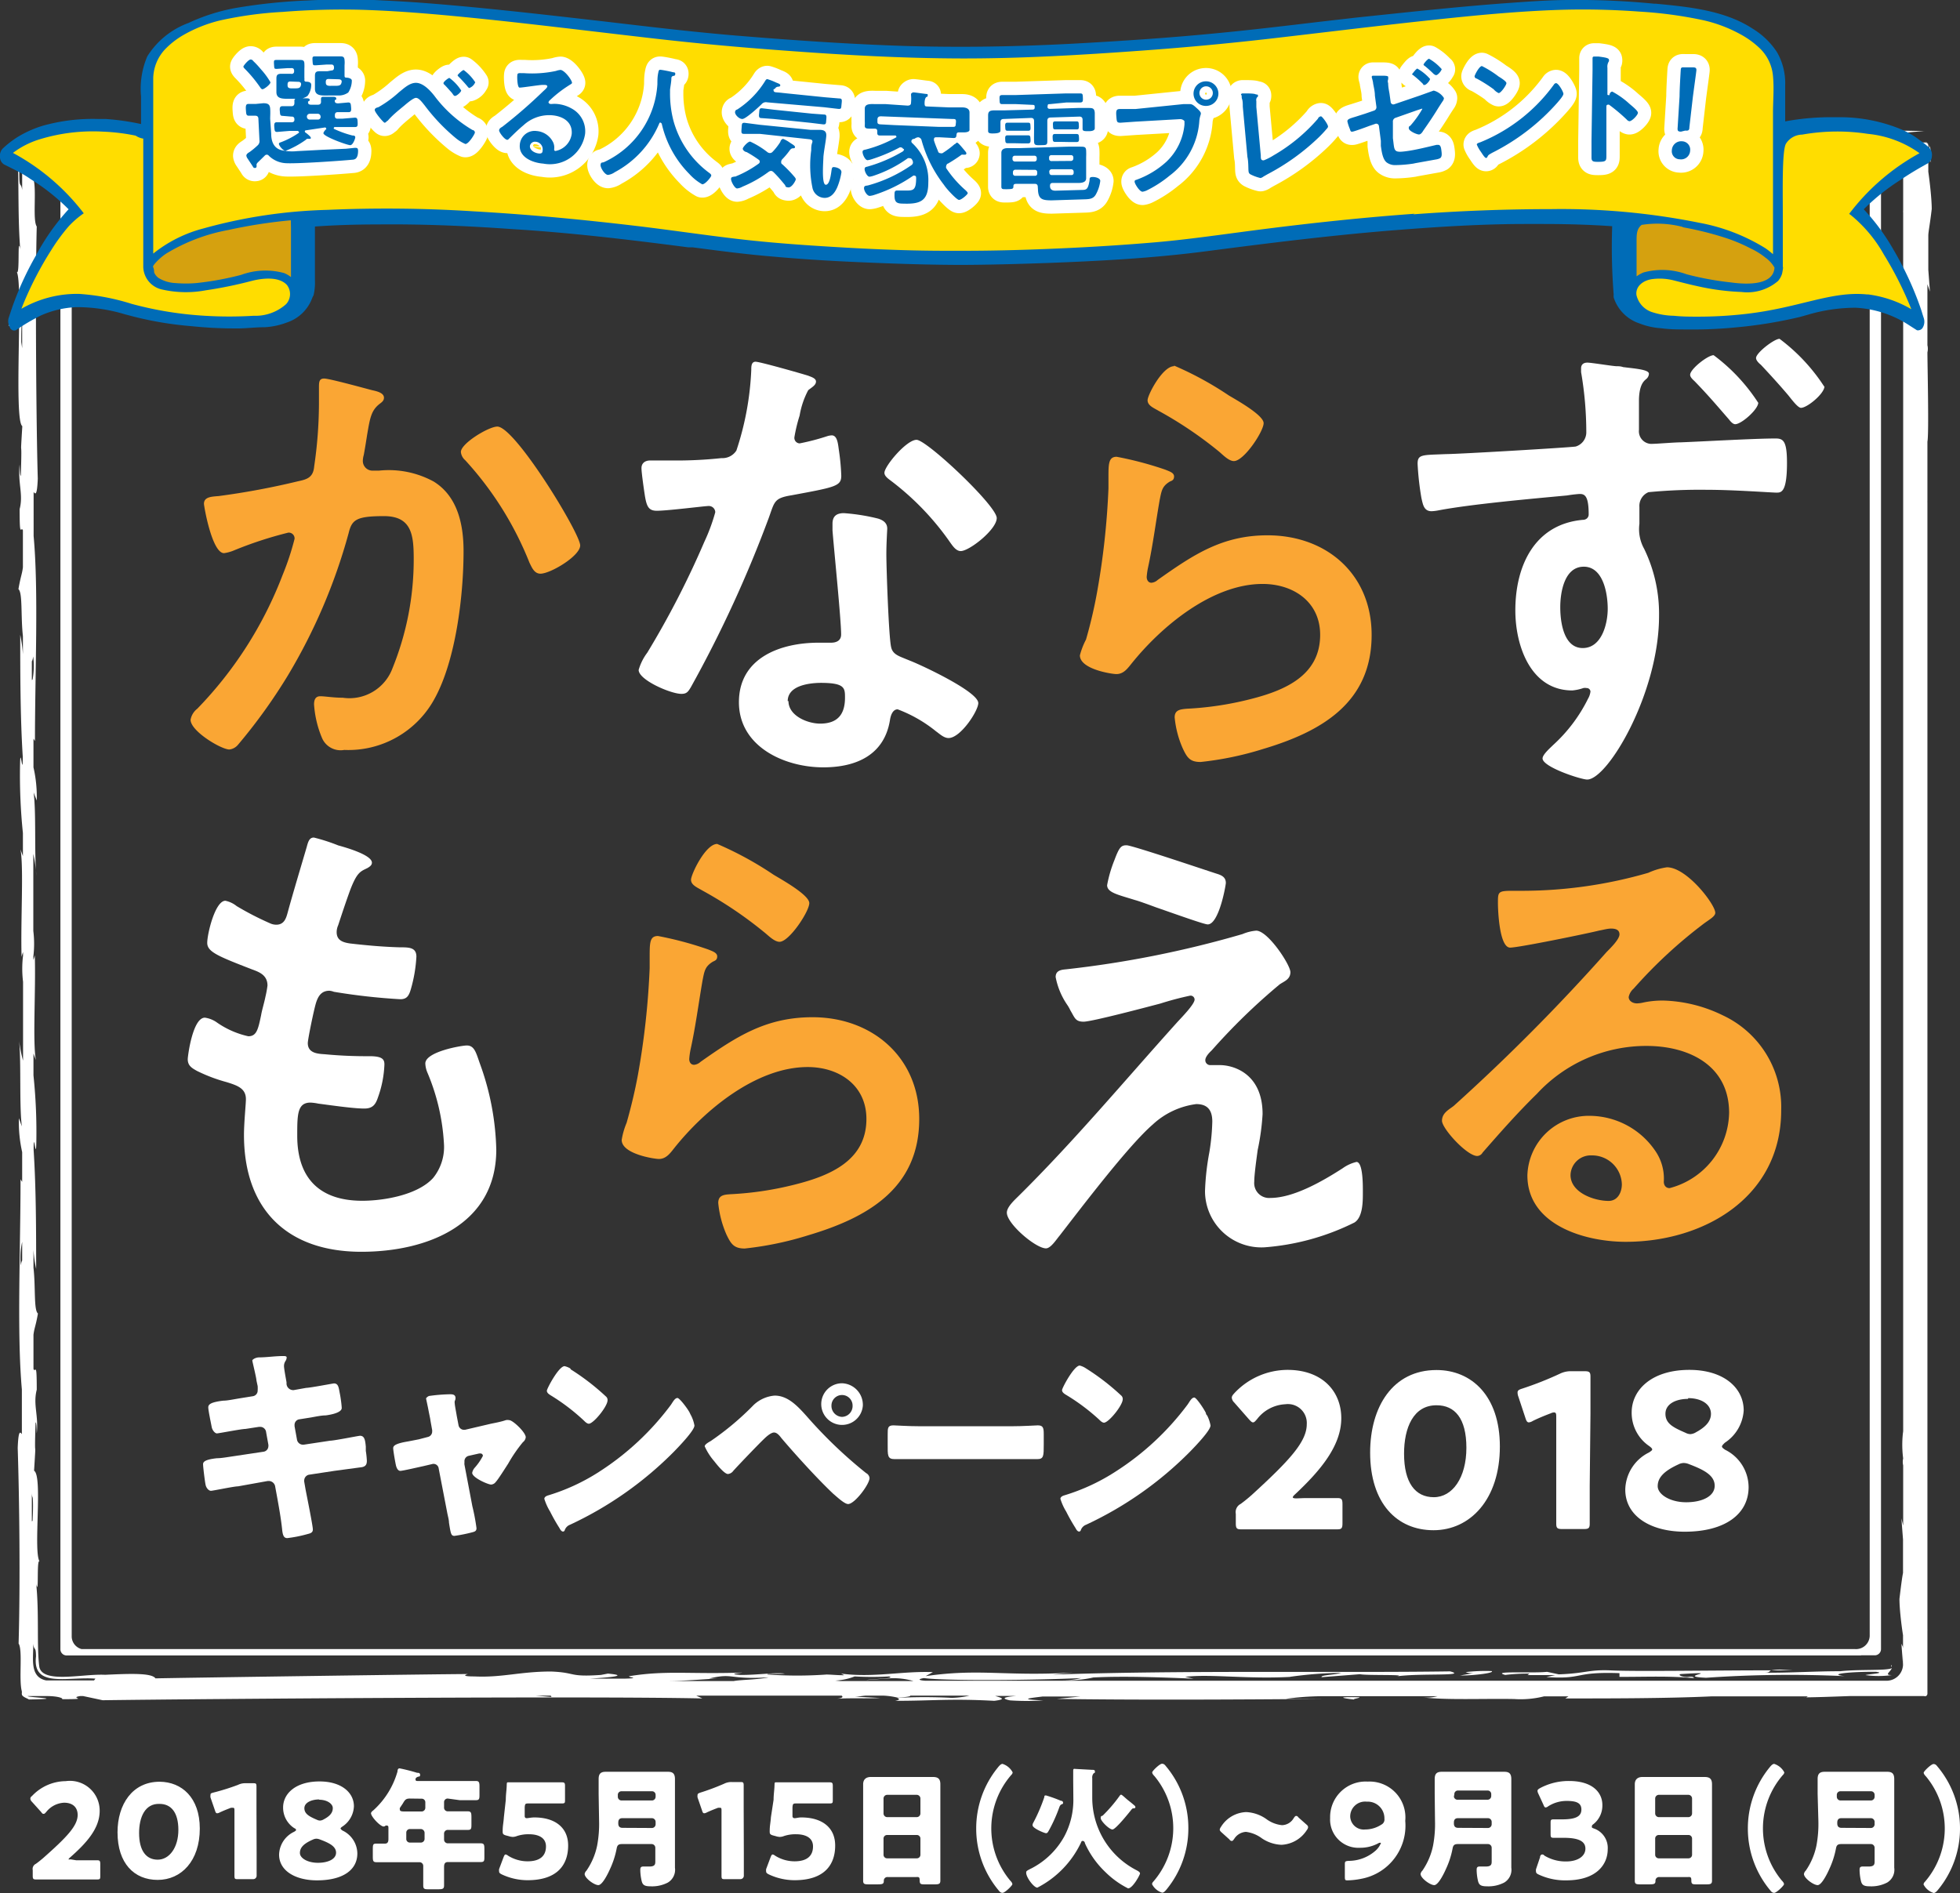 <svg xmlns="http://www.w3.org/2000/svg" viewBox="0 0 131.75 127.27"><rect x="0" y="0" width="131.75" height="127.27" fill="#333333" stroke="none"/><defs><style>.cls-1{fill:#fff;}.cls-2{fill:#faa634;}.cls-3{fill:#006cb7;}.cls-4{fill:#00aeef;}.cls-5{fill:#fd0;}.cls-6{fill:#d5a10f;}.cls-7{fill:#17479e;stroke:#fff;stroke-linecap:round;stroke-linejoin:round;stroke-width:1.79px;}</style></defs><title>kanaradu_4_1</title><g id="Layer_2" data-name="Layer 2"><g id="レイヤー_1" data-name="レイヤー 1"><path class="cls-1" d="M5.12,125.07l1.41,0c.18,0,.21.05.21.26v.78c0,.2,0,.25-.21.25l-1.41,0H3.91l-1.5,0c-.18,0-.21-.05-.21-.25v-.38a.38.38,0,0,1,.21-.42c.17-.12.3-.23.47-.37,1.62-1.43,2.34-2.19,2.34-2.92,0-.48-.3-.82-.91-.82a1.63,1.63,0,0,0-1.2.62c-.08.09-.12.13-.17.13s-.09,0-.17-.12l-.63-.7a.31.31,0,0,1-.1-.19c0-.05,0-.11.11-.19a3.15,3.15,0,0,1,2.27-1,2,2,0,0,1,2.28,2c0,1.17-.87,2.15-2,3.14-.07.06-.09.1-.09.12s.05,0,.15,0Z"/><path class="cls-1" d="M13.43,122.94c0,2.18-1.25,3.45-2.83,3.45s-2.7-1.11-2.7-3.2c0-1.88,1-3.4,2.83-3.4C12.22,119.8,13.43,120.86,13.43,122.94Zm-4.08.3c0,1.18.47,1.79,1.25,1.79s1.39-.81,1.39-2-.5-1.75-1.26-1.75C9.75,121.24,9.35,122.17,9.35,123.24Z"/><path class="cls-1" d="M17.25,124.58c0,.47,0,1.48,0,1.54s-.05.22-.24.22h-1c-.2,0-.25,0-.25-.22s0-1.07,0-1.54v-2.82c0-.16,0-.22-.1-.22l-.13,0c-.29.11-.54.21-.77.32a.38.38,0,0,1-.16.05c-.08,0-.11-.06-.15-.19l-.3-.87a.5.5,0,0,1,0-.17c0-.08,0-.11.19-.16A15.47,15.47,0,0,0,16,120a1.07,1.07,0,0,1,.5-.11H17c.19,0,.24,0,.24.22s0,1.08,0,1.54Z"/><path class="cls-1" d="M22.89,122.94s.05.08.13.13a1.73,1.73,0,0,1,1,1.54c0,1.13-1,1.81-2.71,1.81-1.45,0-2.55-.64-2.55-1.73a1.75,1.75,0,0,1,1-1.53c.09-.05.14-.09.14-.12s0-.08-.12-.13a1.64,1.64,0,0,1-.75-1.39c0-.92.83-1.75,2.45-1.75,1.46,0,2.31.74,2.31,1.67a1.71,1.71,0,0,1-.8,1.38C22.93,122.86,22.89,122.91,22.89,122.94Zm-1.62.68a.56.56,0,0,0-.24.06c-.64.28-.87.55-.87.9s.52.66,1.21.66,1.22-.25,1.22-.68-.47-.66-1.09-.89A.65.65,0,0,0,21.26,123.62Zm.19-2.64c-.52,0-1,.21-1,.59s.33.56.85.78a.47.47,0,0,0,.2.05.53.53,0,0,0,.25-.08c.46-.24.61-.48.61-.76S22,121,21.45,121Z"/><path class="cls-1" d="M30.1,120.92a.24.24,0,0,0-.25.25v.33a.25.25,0,0,0,.27.28h.18l1.14,0c.23,0,.25.1.25.42v.41c0,.33,0,.42-.25.42l-1.14,0h-.17a.25.25,0,0,0-.28.27v.38a.25.25,0,0,0,.24.25h1.08l1.14,0c.23,0,.25.1.25.38v.5c0,.29,0,.38-.25.38l-1.14,0H30.11c-.21,0-.26.13-.26.33,0,.41,0,.83,0,1.24,0,.23-.09.26-.4.26h-.62c-.27,0-.38,0-.38-.25,0-.42,0-.83,0-1.24v-.07a.25.25,0,0,0-.26-.26H26.44l-1.13,0c-.23,0-.25-.09-.25-.38v-.4c0-.42,0-.47.26-.47l.56,0c.19,0,.23-.14.23-.3v-.72c0-.12,0-.19-.1-.19a.12.12,0,0,0-.09,0,.19.19,0,0,1-.13.06c-.23,0-.85-.66-.85-.89,0-.07.08-.14.17-.21a5.57,5.57,0,0,0,1.61-2.6c0-.15.06-.21.14-.21a12.12,12.12,0,0,1,1.18.3c.09,0,.2,0,.2.14s-.08.1-.13.12-.18.06-.18.18.09.11.15.11h2.82l1.09,0c.22,0,.24.11.24.39v.5c0,.29,0,.4-.24.4l-1.09,0Zm-2.55,0c-.27,0-.33.09-.47.33l-.2.3a.21.21,0,0,0,0,.12c0,.12.15.12.4.12h1.07a.25.25,0,0,0,.24-.25v-.36a.24.24,0,0,0-.24-.25Zm0,2.05a.24.24,0,0,0-.24.25v.41a.24.24,0,0,0,.24.25h.75a.25.25,0,0,0,.24-.25v-.41a.26.26,0,0,0-.25-.25Z"/><path class="cls-1" d="M35.92,122.19c1.34,0,2.27.64,2.27,1.89s-.68,2.33-2.73,2.33a4.08,4.08,0,0,1-1.73-.39c-.12-.06-.18-.11-.18-.19a.56.56,0,0,1,0-.17l.3-.8c.05-.12.08-.18.14-.18a.36.36,0,0,1,.16.08,2.47,2.47,0,0,0,1.31.38c.88,0,1.24-.4,1.24-1s-.52-.82-1.15-.82a2.46,2.46,0,0,0-.8.12.82.82,0,0,1-.28.06,1,1,0,0,1-.27-.05l-.19-.05c-.17-.05-.22-.1-.22-.23a.67.67,0,0,1,0-.11c0-.3.06-.55.08-.88L34,121c0-.34.05-.63.06-.92s0-.25.21-.25l1.49,0h.53l1.48,0c.18,0,.21.05.21.25V121c0,.2,0,.25-.21.25l-1.48,0h-.74c-.22,0-.26,0-.28.26l0,.39c0,.07,0,.18,0,.2s0,.14.13.14S35.69,122.19,35.92,122.19Z"/><path class="cls-1" d="M40.24,120.61c0-.32,0-.63,0-1s.15-.49.49-.49l.89,0H44l.87,0c.29,0,.5.06.5.49s0,.64,0,1v4.28c0,.23,0,.45,0,.68a1,1,0,0,1-.48,1,2.3,2.3,0,0,1-1.18.25c-.43,0-.53-.12-.59-.41a3.45,3.45,0,0,1-.08-.66c0-.14,0-.26.2-.26s.28,0,.42,0c.37,0,.39-.16.39-.34v-.92a.25.25,0,0,0-.24-.25h-2c-.23,0-.32.07-.36.31a5.89,5.89,0,0,1-.45,1.38c-.11.25-.5,1.07-.78,1.07s-.92-.47-.92-.75a.4.4,0,0,1,.12-.22,4.6,4.6,0,0,0,.72-1.69,7.91,7.91,0,0,0,.13-1.67Zm1.29.19a.25.25,0,0,0,.24.25h2.06a.25.25,0,0,0,.24-.25v-.12a.24.24,0,0,0-.24-.25H41.77a.24.24,0,0,0-.24.25Zm2.3,2.1a.25.25,0,0,0,.24-.25v-.16a.25.25,0,0,0-.24-.25h-2c-.19,0-.27.11-.27.3v.05c0,.2.09.3.29.3Z"/><path class="cls-1" d="M50,124.58c0,.47,0,1.48,0,1.54s-.05.22-.25.22h-1c-.2,0-.25,0-.25-.22s0-1.07,0-1.54v-2.82c0-.16,0-.22-.1-.22l-.13,0c-.29.11-.54.21-.77.32a.38.38,0,0,1-.16.05c-.08,0-.11-.06-.15-.19l-.3-.87a.49.49,0,0,1,0-.17c0-.08.05-.11.19-.16a15.47,15.47,0,0,0,1.6-.6,1.07,1.07,0,0,1,.5-.11h.56c.19,0,.25,0,.25.22s0,1.08,0,1.54Z"/><path class="cls-1" d="M53.87,122.19c1.34,0,2.27.64,2.27,1.89s-.68,2.33-2.73,2.33a4.07,4.07,0,0,1-1.73-.39c-.12-.06-.18-.11-.18-.19a.54.54,0,0,1,0-.17l.3-.8c.05-.12.08-.18.14-.18a.37.37,0,0,1,.16.08,2.46,2.46,0,0,0,1.31.38c.88,0,1.24-.4,1.24-1s-.52-.82-1.15-.82a2.46,2.46,0,0,0-.8.12.82.82,0,0,1-.28.06,1,1,0,0,1-.27-.05l-.19-.05c-.17-.05-.22-.1-.22-.23a.63.63,0,0,1,0-.11c0-.3.06-.55.08-.88L52,121c0-.34.05-.63.06-.92s0-.25.21-.25l1.49,0h.53l1.48,0c.18,0,.21.05.21.25V121c0,.2,0,.25-.21.25l-1.48,0h-.74c-.22,0-.26,0-.28.26l0,.39c0,.07,0,.18,0,.2s0,.14.14.14S53.64,122.19,53.87,122.19Z"/><path class="cls-1" d="M59.69,126.2a.24.24,0,0,0-.28.25c0,.23-.1.24-.49.24h-.44c-.35,0-.46,0-.46-.25,0-.44,0-.88,0-1.32V120.9c0-.31,0-.63,0-.94s.18-.49.52-.49l.93,0h2.3l.92,0c.32,0,.52.08.52.49s0,.63,0,.94v4.23c0,.44,0,.87,0,1.31,0,.22-.1.25-.37.25h-.63c-.31,0-.39,0-.39-.27s-.09-.22-.31-.22Zm-.3-4.28a.25.25,0,0,0,.24.25h2a.25.25,0,0,0,.24-.25v-1a.25.25,0,0,0-.24-.25h-2a.25.25,0,0,0-.24.25Zm0,2.77a.24.24,0,0,0,.24.25h2a.24.24,0,0,0,.24-.25v-1.07a.24.24,0,0,0-.24-.25h-2a.24.24,0,0,0-.24.26Z"/><path class="cls-1" d="M65.62,122.93a6.47,6.47,0,0,1,1.45-4.09c.08-.1.2-.25.32-.25a1.17,1.17,0,0,1,.68.57.27.27,0,0,1-.09.17,5.48,5.48,0,0,0-.08,7.1c.06.06.15.16.15.25s-.5.58-.66.58-.22-.12-.3-.21A6.47,6.47,0,0,1,65.62,122.93Z"/><path class="cls-1" d="M72.14,119.68c0-.36,0-.46,0-.63s.08-.12.17-.12l1.1.06c.1,0,.19,0,.19.11s0,.07-.09.13a.42.42,0,0,0-.09.32v1.32a5.48,5.48,0,0,0,3,4.88c.12.07.21.12.21.21s-.49,1-.8,1a6,6,0,0,1-1.54-1.11,6.13,6.13,0,0,1-1.36-1.92c0-.06-.06-.16-.14-.16s-.08,0-.14.14a6.56,6.56,0,0,1-2.92,3c-.23,0-.75-.68-.75-1,0-.11,0-.12.4-.32a5.28,5.28,0,0,0,2.17-2.14,5.2,5.2,0,0,0,.6-2.54Zm-2.69,2.88a11.51,11.51,0,0,0,.75-1.74c0-.07,0-.11.11-.11a9,9,0,0,1,1,.36c.11,0,.15.07.15.14s-.05.08-.1.1-.09.05-.14.16a10.73,10.73,0,0,1-.7,1.57c-.08.14-.11.21-.21.21s-.9-.33-.9-.53A.27.27,0,0,1,69.45,122.56Zm6.21-1.67c.14.13.31.25.46.38s.2.15.2.23-.09.08-.13.08-.07,0-.14.09S75,123,74.78,123s-.79-.57-.79-.76.07-.12.14-.18a9.81,9.81,0,0,0,1.13-1.32s.05-.08.1-.08S75.59,120.83,75.66,120.89Z"/><path class="cls-1" d="M79.88,122.93A6.46,6.46,0,0,1,78.44,127c-.08.1-.2.25-.32.25a1.16,1.16,0,0,1-.68-.57.26.26,0,0,1,.08-.17,5.48,5.48,0,0,0,.08-7.1c-.06-.06-.15-.16-.15-.25s.5-.58.66-.58.22.12.3.21A6.45,6.45,0,0,1,79.88,122.93Z"/><path class="cls-1" d="M87.93,122.85a.35.35,0,0,1-.08.18,2.14,2.14,0,0,1-1.71,1,2.53,2.53,0,0,1-1.31-.43,2.27,2.27,0,0,0-1.08-.44,1,1,0,0,0-.78.46c-.07.1-.11.15-.16.15s-.1,0-.18-.11l-.5-.45c-.09-.08-.14-.14-.14-.2a.39.39,0,0,1,.08-.18,2.08,2.08,0,0,1,1.7-1,2.56,2.56,0,0,1,1.34.46,2.14,2.14,0,0,0,1.06.42.93.93,0,0,0,.79-.47c.07-.1.11-.15.16-.15s.09,0,.17.11l.52.46C87.89,122.72,87.93,122.78,87.93,122.85Z"/><path class="cls-1" d="M91.94,119.78a2.41,2.41,0,0,1,2.52,2.64,3.63,3.63,0,0,1-2.93,3.89,5.22,5.22,0,0,1-.93.11c-.17,0-.2,0-.2-.25v-.78c0-.23,0-.26.25-.28a2.74,2.74,0,0,0,1.83-.7,1.39,1.39,0,0,0,.35-.51s0,0,0,0a.28.28,0,0,0-.13,0,2.55,2.55,0,0,1-1.29.33,1.9,1.9,0,0,1-2-2A2.39,2.39,0,0,1,91.94,119.78Zm-.07,1.35a1,1,0,0,0-1.11,1,.91.91,0,0,0,1,.87,2,2,0,0,0,1.1-.33.38.38,0,0,0,.2-.39A1.12,1.12,0,0,0,91.88,121.13Z"/><path class="cls-1" d="M96.44,120.61c0-.32,0-.63,0-1s.15-.49.49-.49l.89,0h2.4l.87,0c.29,0,.5.06.5.49s0,.64,0,1v4.28c0,.23,0,.45,0,.68a1,1,0,0,1-.48,1,2.31,2.31,0,0,1-1.18.25c-.43,0-.53-.12-.59-.41a3.41,3.41,0,0,1-.08-.66c0-.14,0-.26.2-.26s.28,0,.42,0c.37,0,.39-.16.39-.34v-.92a.25.25,0,0,0-.24-.25H98c-.23,0-.32.07-.36.31a5.82,5.82,0,0,1-.45,1.38c-.11.25-.5,1.07-.78,1.07s-.92-.47-.92-.75a.4.4,0,0,1,.12-.22,4.56,4.56,0,0,0,.72-1.69,7.78,7.78,0,0,0,.13-1.67Zm1.29.19A.25.25,0,0,0,98,121H100a.25.25,0,0,0,.24-.25v-.12a.24.24,0,0,0-.24-.25H98a.24.24,0,0,0-.24.25Zm2.3,2.1a.25.25,0,0,0,.24-.25v-.16a.25.25,0,0,0-.24-.25H98c-.19,0-.27.11-.27.3v.05c0,.2.09.3.29.3Z"/><path class="cls-1" d="M107,122.84s0,.05.13.09a1.38,1.38,0,0,1,.94,1.4c0,1-.73,2.09-2.79,2.09a4.18,4.18,0,0,1-1.85-.39c-.13-.06-.18-.11-.18-.2a.44.44,0,0,1,0-.16l.27-.8c0-.12.08-.19.14-.19s.08,0,.16.08a2.75,2.75,0,0,0,1.45.39c.8,0,1.3-.36,1.3-.86s-.46-.73-1.46-.73l-.68,0c-.18,0-.2-.05-.2-.26v-.71c0-.21,0-.27.2-.27l.58,0c.91,0,1.29-.2,1.29-.66s-.36-.58-1-.58a2.3,2.3,0,0,0-1.23.36.34.34,0,0,1-.17.08c-.06,0-.1-.05-.15-.18l-.35-.76a.47.47,0,0,1-.05-.17c0-.08.05-.12.17-.19a4.07,4.07,0,0,1,1.95-.48c1.61,0,2.24.8,2.24,1.61a1.59,1.59,0,0,1-.68,1.35C107,122.78,107,122.81,107,122.84Z"/><path class="cls-1" d="M111.56,126.2a.24.24,0,0,0-.28.25c0,.23-.1.24-.49.24h-.44c-.35,0-.46,0-.46-.25,0-.44,0-.88,0-1.32V120.9c0-.31,0-.63,0-.94s.18-.49.52-.49l.93,0h2.3l.92,0c.32,0,.52.08.52.49s0,.63,0,.94v4.23c0,.44,0,.87,0,1.31,0,.22-.1.25-.37.25h-.63c-.31,0-.39,0-.39-.27s-.09-.22-.3-.22Zm-.3-4.28a.25.25,0,0,0,.24.25h2a.25.25,0,0,0,.24-.25v-1a.25.25,0,0,0-.24-.25h-2a.25.25,0,0,0-.24.25Zm0,2.77a.24.24,0,0,0,.24.25h2a.24.24,0,0,0,.24-.25v-1.07a.24.24,0,0,0-.24-.25h-2a.24.24,0,0,0-.24.26Z"/><path class="cls-1" d="M117.49,122.93a6.47,6.47,0,0,1,1.45-4.09c.08-.1.2-.25.32-.25a1.17,1.17,0,0,1,.68.57.27.27,0,0,1-.09.17,5.48,5.48,0,0,0-.08,7.1c.06.06.15.16.15.25s-.5.58-.66.58-.22-.12-.3-.21A6.47,6.47,0,0,1,117.49,122.93Z"/><path class="cls-1" d="M122.18,120.61c0-.32,0-.63,0-1s.15-.49.49-.49l.89,0h2.4l.87,0c.29,0,.5.06.5.49s0,.64,0,1v4.28c0,.23,0,.45,0,.68a1,1,0,0,1-.48,1,2.31,2.31,0,0,1-1.18.25c-.43,0-.53-.12-.59-.41a3.45,3.45,0,0,1-.08-.66c0-.14,0-.26.2-.26s.28,0,.42,0c.37,0,.39-.16.39-.34v-.92a.25.25,0,0,0-.24-.25h-2c-.23,0-.32.07-.36.31a5.84,5.84,0,0,1-.45,1.38c-.11.25-.5,1.07-.78,1.07s-.92-.47-.92-.75a.4.4,0,0,1,.12-.22,4.58,4.58,0,0,0,.72-1.69,7.85,7.85,0,0,0,.13-1.67Zm1.29.19a.25.25,0,0,0,.24.25h2.06a.25.25,0,0,0,.24-.25v-.12a.24.24,0,0,0-.24-.25h-2.06a.24.24,0,0,0-.24.25Zm2.3,2.1a.25.25,0,0,0,.24-.25v-.16a.25.25,0,0,0-.24-.25h-2c-.19,0-.27.11-.27.3v.05c0,.2.09.3.29.3Z"/><path class="cls-1" d="M131.75,122.93a6.46,6.46,0,0,1-1.45,4.09c-.08.1-.2.25-.32.25a1.16,1.16,0,0,1-.68-.57.26.26,0,0,1,.08-.17,5.48,5.48,0,0,0,.08-7.1c-.06-.06-.15-.16-.15-.25s.5-.58.66-.58.22.12.3.21A6.45,6.45,0,0,1,131.75,122.93Z"/><path class="cls-1" d="M17,93.87a.38.38,0,0,0,.32-.39,2.16,2.16,0,0,0,0-.29l-.08-.37c0-.17-.28-1.29-.28-1.35s.2-.2.44-.21c.54,0,1.08-.09,1.63-.09.12,0,.24,0,.24.1a.47.47,0,0,1-.07.22.61.61,0,0,0-.11.35c0,.18.13.86.17,1.09l0,.11a.45.45,0,0,0,.43.42h.05l.84-.15c.25,0,1.81-.3,1.87-.3.31,0,.32.32.39.66s.13.85.13,1-.2.37-1.07.49c-.28,0-.61.07-1,.14l-.82.13a.38.38,0,0,0-.28.39v.07l.16.88a.41.41,0,0,0,.4.36h.05l1.79-.27c.27,0,1.9-.33,2-.33.31,0,.35.31.39.73l0,.29a5.71,5.71,0,0,1,.07.66c0,.26-.09.38-.33.43l-1.86.25-1.71.26a.4.4,0,0,0-.31.36.34.34,0,0,0,0,.11l.09.52c.08.42.49,2.44.49,2.69s-.23.27-.4.32a8.7,8.7,0,0,1-1.32.26c-.24,0-.31-.2-.35-.63-.08-.73-.21-1.45-.34-2.17l-.12-.65a.44.44,0,0,0-.41-.39H18L16,99.93c-.28,0-1.68.3-1.82.3s-.31-.17-.36-.4-.17-1.21-.17-1.39.19-.32.93-.4c.29,0,.67-.07,1.15-.14l2-.3a.38.38,0,0,0,.31-.37.33.33,0,0,0,0-.1l-.15-.83a.4.4,0,0,0-.39-.37h-.09l-.91.14c-.28,0-1.79.3-1.92.3s-.31-.21-.35-.43S14,94.83,14,94.62s.19-.35,1-.45c.29,0,.69-.09,1.19-.17Z"/><path class="cls-1" d="M28.76,96.61a.37.37,0,0,0,.29-.36.89.89,0,0,0,0-.1l-.12-.67c0-.06-.07-.36-.13-.68s-.16-.75-.16-.78.13-.16.23-.17a11.3,11.3,0,0,1,1.36-.11c.17,0,.39,0,.39.26a.42.42,0,0,1-.05.19.49.49,0,0,0,0,.19c0,.1.11.66.13.8l.12.63a.38.38,0,0,0,.35.32h.08L33,95.72c.35-.07.71-.14,1-.24a.57.57,0,0,1,.23,0c.24,0,1.11.82,1.11,1.15a.48.48,0,0,1-.19.33,9.93,9.93,0,0,0-1,1.46c-.16.24-.67,1.06-.83,1.22a.41.41,0,0,1-.31.17c-.2,0-1.27-.46-1.27-.79a.75.75,0,0,1,.16-.33,3.76,3.76,0,0,0,.56-.81.16.16,0,0,0-.17-.16h-.08l-.71.16a.37.37,0,0,0-.28.39v.06a.65.65,0,0,0,0,.14l.53,2.79a13.76,13.76,0,0,1,.28,1.48c0,.19-.11.23-.25.27a10.32,10.32,0,0,1-1.23.25c-.23,0-.25-.14-.37-.89,0-.2-.08-.45-.13-.73l-.56-2.9a.35.35,0,0,0-.35-.32H29.1l-.68.16c-.24.05-1.35.31-1.51.31s-.25-.19-.29-.35-.19-1-.19-1.18.21-.32,1-.45l.72-.14Z"/><path class="cls-1" d="M46.37,95a1.54,1.54,0,0,0,.08.16,2.41,2.41,0,0,1,.23.68c0,.34-1.08,1.45-1.36,1.74a24.17,24.17,0,0,1-7,4.93.6.6,0,0,0-.36.37.12.12,0,0,1-.11.09c-.11,0-.19-.13-.24-.23-.23-.36-.44-.73-.63-1.11a3.75,3.75,0,0,1-.39-.86c0-.13.15-.2.25-.23a13.52,13.52,0,0,0,3.42-1.58,18.37,18.37,0,0,0,4.83-4.5l.08-.12c.12-.19.23-.35.37-.35S46.25,94.74,46.37,95Zm-8-2.93a15.6,15.6,0,0,1,2.35,1.81.31.31,0,0,1,.12.26c0,.42-.95,1.58-1.26,1.58-.12,0-.25-.13-.33-.21A13.71,13.71,0,0,0,37,93.8c-.11-.07-.24-.16-.24-.3s.8-1.65,1.19-1.65A1.33,1.33,0,0,1,38.33,92Z"/><path class="cls-1" d="M54.22,95.21a31,31,0,0,0,4,3.83.42.42,0,0,1,.23.33c0,.42-1,1.75-1.44,1.75-.25,0-.76-.49-1-.69-1.06-1-2.53-2.62-3.49-3.75-.12-.16-.29-.37-.49-.37s-.51.27-.67.43c-.36.34-1.74,1.78-2.07,2.15a.49.49,0,0,1-.36.21c-.24,0-.75-.64-.92-.86a4.05,4.05,0,0,1-.64-1c0-.14.31-.3.41-.36a18.94,18.94,0,0,0,2.89-2.43,2.34,2.34,0,0,1,1.39-.62C52.95,93.82,53.61,94.53,54.22,95.21ZM58,94.5a1.4,1.4,0,1,1-1.4-1.5A1.45,1.45,0,0,1,58,94.5Zm-2.11,0a.74.74,0,0,0,.71.76.73.73,0,0,0,.71-.76.71.71,0,1,0-1.42,0Z"/><path class="cls-1" d="M68,95.89c.79,0,1.64-.06,1.76-.06.35,0,.4.16.4.58v.69c0,.79,0,1-.44,1s-1.14,0-1.72,0H61.84c-.59,0-1.22,0-1.71,0s-.46-.27-.46-1v-.66c0-.43,0-.61.39-.61.19,0,.94.06,1.78.06Z"/><path class="cls-1" d="M81.06,95s0,.1.08.16a2.39,2.39,0,0,1,.23.68c0,.34-1.08,1.45-1.36,1.74a24.15,24.15,0,0,1-7,4.93.6.6,0,0,0-.36.37.12.12,0,0,1-.11.09c-.11,0-.19-.13-.24-.23-.23-.36-.44-.73-.63-1.11a3.76,3.76,0,0,1-.39-.86c0-.13.15-.2.25-.23A13.54,13.54,0,0,0,75,98.93a18.36,18.36,0,0,0,4.83-4.5l.08-.12c.12-.19.23-.35.37-.35S80.94,94.74,81.06,95ZM73,92a15.63,15.63,0,0,1,2.35,1.81.31.31,0,0,1,.12.26c0,.42-.95,1.58-1.26,1.58-.12,0-.25-.13-.33-.21a13.73,13.73,0,0,0-2.25-1.68c-.11-.07-.24-.16-.24-.3s.8-1.65,1.19-1.65A1.33,1.33,0,0,1,73,92Z"/><path class="cls-1" d="M87.68,100.72l2.23,0c.28,0,.33.09.33.42v1.26c0,.33-.05.42-.33.42l-2.23,0H85.77l-2.37,0c-.28,0-.33-.09-.33-.42v-.62a.62.62,0,0,1,.33-.67c.27-.2.48-.37.74-.6,2.55-2.33,3.7-3.58,3.7-4.76a1.27,1.27,0,0,0-1.44-1.34,2.55,2.55,0,0,0-1.9,1c-.12.14-.19.22-.27.22s-.15-.07-.27-.2l-1-1.14a.51.51,0,0,1-.16-.32c0-.09.05-.17.17-.3a4.91,4.91,0,0,1,3.58-1.57c2.3,0,3.61,1.41,3.61,3.25s-1.38,3.5-3.11,5.12c-.11.1-.15.16-.15.2s.08.07.24.07Z"/><path class="cls-1" d="M100.82,97.25c0,3.56-2,5.63-4.46,5.63s-4.26-1.81-4.26-5.22c0-3.06,1.51-5.55,4.46-5.55C98.91,92.11,100.82,93.84,100.82,97.25Zm-6.44.49c0,1.93.74,2.92,2,2.92s2.19-1.32,2.19-3.32-.79-2.86-2-2.86C95,94.47,94.38,96,94.38,97.73Z"/><path class="cls-1" d="M106.86,99.92c0,.76,0,2.42,0,2.52,0,.3-.08.36-.39.36H105c-.31,0-.39-.06-.39-.36,0-.1,0-1.76,0-2.52v-4.6c0-.26,0-.36-.16-.36a.57.57,0,0,0-.21.06c-.45.17-.86.34-1.22.52a.57.57,0,0,1-.25.09c-.12,0-.17-.1-.24-.32l-.47-1.42a.8.8,0,0,1-.05-.27c0-.13.08-.19.31-.26a22.69,22.69,0,0,0,2.53-1,1.66,1.66,0,0,1,.79-.17h.88c.31,0,.39.06.39.36,0,.1,0,1.75,0,2.51Z"/><path class="cls-1" d="M115.75,97.25c0,.07.08.13.21.22a2.82,2.82,0,0,1,1.58,2.51c0,1.84-1.62,3-4.29,3-2.3,0-4-1.05-4-2.83a2.85,2.85,0,0,1,1.6-2.5c.13-.09.21-.14.21-.2s-.07-.13-.19-.22a2.7,2.7,0,0,1-1.19-2.27c0-1.49,1.31-2.86,3.88-2.86,2.31,0,3.65,1.21,3.65,2.73A2.8,2.8,0,0,1,115.94,97C115.82,97.12,115.75,97.19,115.75,97.25Zm-2.57,1.11a.83.83,0,0,0-.37.1c-1,.46-1.38.91-1.38,1.46s.83,1.08,1.91,1.08,1.92-.4,1.92-1.11-.75-1.08-1.72-1.45A1,1,0,0,0,113.18,98.36Zm.29-4.31c-.82,0-1.52.34-1.52,1s.52.92,1.35,1.28a.75.75,0,0,0,.32.09.81.81,0,0,0,.39-.13c.72-.39,1-.79,1-1.24C115,94.37,114.31,94,113.48,94Z"/><path class="cls-2" d="M25,26.23c.26.06.81.16.81.51,0,.19-.13.29-.26.39-.61.45-.68,1-.87,2.09-.06.38-.13.84-.23,1.38a1.44,1.44,0,0,0-.06.36.65.65,0,0,0,.71.68c.13,0,.26,0,.39,0a6.3,6.3,0,0,1,3.67.74c1.61,1,2,2.9,2,4.67,0,3-.52,7.31-1.93,9.89a6.59,6.59,0,0,1-6.09,3.48,1.36,1.36,0,0,1-1.48-.77,7,7,0,0,1-.55-2.29c0-.32.1-.55.42-.55s.87.1,1.51.1a3.09,3.09,0,0,0,3.35-2,19.42,19.42,0,0,0,1.42-7.28c0-1.61-.1-2.93-2-2.93s-2.16.26-2.38,1.16a38.06,38.06,0,0,1-4.09,9.57A36.81,36.81,0,0,1,16,50.07a.89.89,0,0,1-.58.32c-.55,0-2.61-1.23-2.61-2a1.21,1.21,0,0,1,.45-.74,26.44,26.44,0,0,0,5.74-9,18,18,0,0,0,.8-2.42.39.39,0,0,0-.42-.42A26,26,0,0,0,15.74,37a2.67,2.67,0,0,1-.68.19c-.81,0-1.35-3.16-1.35-3.32,0-.48.55-.48,1-.52a51.2,51.2,0,0,0,5.35-1c.64-.13,1-.29,1.06-1a29.57,29.57,0,0,0,.32-4.16c0-.36,0-.71,0-1.1s0-.64.35-.64S24.5,26.1,25,26.23ZM39,36.67c0,.71-2,1.9-2.67,1.9-.42,0-.58-.42-.74-.74a22.41,22.41,0,0,0-4.32-6.89.84.84,0,0,1-.29-.55c0-.58,1.87-1.71,2.45-1.71C34.62,28.68,39,35.86,39,36.67Z"/><path class="cls-1" d="M54.33,25.26c.16.07.52.16.52.39s-.23.36-.52.58a5.62,5.62,0,0,0-.58,1.71,10.54,10.54,0,0,0-.35,1.45.37.37,0,0,0,.35.42,15.3,15.3,0,0,0,1.84-.48,1.18,1.18,0,0,1,.32-.06c.38,0,.42.58.48,1a15,15,0,0,1,.16,1.71c0,.71-.39.77-3.35,1.32-1.16.19-1.13.42-1.51,1.48A82,82,0,0,1,46.44,46.2c-.19.32-.29.45-.64.45-.71,0-2.87-.93-2.87-1.61a3.57,3.57,0,0,1,.58-1.16,59.83,59.83,0,0,0,3.83-7.44,12.46,12.46,0,0,0,.74-2,.43.43,0,0,0-.45-.42c-.26,0-2.74.32-3.48.32-.55,0-.68-.29-.8-1-.06-.39-.23-1.55-.23-1.87s.23-.51.58-.51h1.48a28.59,28.59,0,0,0,3.32-.16,1.11,1.11,0,0,0,1-.51,19.69,19.69,0,0,0,1-5.42c0-.23,0-.55.29-.55S53.82,25.1,54.33,25.26ZM59,34.86c.35.1.64.29.64.68,0,.06-.06,1-.06,1.71,0,.94.16,5.57.32,6.25.1.49.52.61,1,.81l.32.13c.74.29,4.54,2.06,4.54,2.83,0,.52-1.19,2.35-2,2.35-.32,0-.61-.29-.84-.45a9.24,9.24,0,0,0-2.58-1.48c-.35,0-.48.45-.52.74-.39,2.35-2.29,3.16-4.48,3.16-2.61,0-5.67-1.39-5.67-4.38s2.8-4,5.35-4h.84c.39,0,.68-.16.68-.55,0-1-.48-5.7-.58-7,0-.16,0-.29,0-.45,0-.52.29-.71.77-.71A13.47,13.47,0,0,1,59,34.86Zm-6,12.27c0,1,1.29,1.52,2.13,1.52,1.16,0,1.67-.61,1.67-1.74,0-.65,0-1-1.64-1C54.33,45.92,52.95,46.11,52.95,47.14ZM67,34.83c0,.77-1.84,2.22-2.42,2.22-.32,0-.55-.36-.71-.58a18.24,18.24,0,0,0-4-4.16c-.13-.1-.42-.29-.42-.52,0-.45,1.48-2.22,2.16-2.22S67,34,67,34.83Z"/><path class="cls-2" d="M78.34,31.58c.23.1.58.19.58.45s-.16.29-.29.35c-.52.32-.55.61-.68,1.25-.26,1.49-.45,3-.77,4.48a4.83,4.83,0,0,0-.1.68c0,.19.1.39.32.39a.72.72,0,0,0,.42-.19c2.38-1.68,4.32-3,7.38-3,4,0,7,2.64,7,6.7,0,4.58-3.41,6.51-7.31,7.67a21.45,21.45,0,0,1-4.19.87c-.71,0-.9-.29-1.19-.9a6.69,6.69,0,0,1-.55-2.1c0-.51.39-.54.81-.58A21.51,21.51,0,0,0,84.07,47c2.29-.58,4.67-1.58,4.67-4.32,0-2.22-1.8-3.42-3.87-3.42-3.38,0-6.8,2.84-8.83,5.38-.26.32-.52.68-1,.68-.29,0-2.45-.32-2.45-1.26A4.89,4.89,0,0,1,73,43c.29-1,.55-2.1.74-3.16a51.19,51.19,0,0,0,.77-7c0-.26,0-.48,0-.71,0-.93,0-1.42.55-1.42A23.27,23.27,0,0,1,78.34,31.58Zm.58-7a22.38,22.38,0,0,1,3.67,2c.48.29,2.35,1.32,2.35,1.87s-1.32,2.55-2,2.55c-.35,0-.77-.45-1-.64a26.51,26.51,0,0,0-4.06-2.74c-.32-.19-.74-.35-.74-.71S78.15,24.62,78.92,24.62Z"/><path class="cls-1" d="M108.62,24.62c.13,0,.32,0,.48.06.77.1,1.74.16,1.74.45a.49.49,0,0,1-.19.36c-.19.16-.45.42-.48,1.35,0,.71,0,1.38,0,2.06a.85.85,0,0,0,.93.94c.26,0,1.48-.1,1.87-.1,1.55-.06,5-.26,6.38-.26.52,0,.77.16.77,1.64,0,2-.39,2-.71,2s-2.87-.19-4.67-.19a36.43,36.43,0,0,0-3.93.16,1,1,0,0,0-.61,1v1.13a2.72,2.72,0,0,0,.32,1.68,10,10,0,0,1,1,4.51c0,5.19-3.45,11-4.83,11-.42,0-3-.84-3-1.42,0-.26.52-.71.71-.9a10.48,10.48,0,0,0,2.35-3.12,1.23,1.23,0,0,0,.16-.48.25.25,0,0,0-.26-.23.54.54,0,0,0-.22,0,3.08,3.08,0,0,1-.74.16c-2.8,0-3.83-3-3.83-5.38,0-3,1.29-5.8,4.54-6.09.23,0,.39-.16.39-.36,0-1.25-.26-1.38-.61-1.38a8.35,8.35,0,0,0-.84.1c-2.35.22-6.41.58-8.63,1a3.07,3.07,0,0,1-.48.06c-.52,0-.58-.45-.68-.87a19,19,0,0,1-.26-2.32c0-.65.32-.58,1.9-.65.87,0,8.44-.45,8.73-.51a1,1,0,0,0,.71-1,23.81,23.81,0,0,0-.35-4v-.26c0-.25.16-.38.42-.38S108.23,24.59,108.62,24.62Zm-3.74,16.21c0,1,.23,2.74,1.51,2.74s1.68-1.64,1.68-2.64-.29-2.83-1.61-2.83S104.88,39.86,104.88,40.82Zm13.31-13.76c0,.45-1.13,1.45-1.55,1.45-.16,0-.32-.19-.42-.32-.87-1-1.38-1.61-2.32-2.58-.1-.09-.29-.26-.29-.42,0-.39,1.19-1.32,1.58-1.32A12.32,12.32,0,0,1,118.18,27.07Zm4.45-1.1c0,.49-1.16,1.45-1.58,1.45-.23,0-.71-.68-.9-.9-.58-.68-1.19-1.35-1.8-2-.13-.1-.32-.29-.32-.45,0-.35,1.22-1.29,1.58-1.29A12.45,12.45,0,0,1,122.63,26Z"/><path class="cls-1" d="M25,58c0,.16-.13.26-.3.36-.46.23-.69.26-1.15,1.45-.29.79-.56,1.61-.82,2.4a1.16,1.16,0,0,0-.1.46c0,.56.43.69.89.76,1.12.13,2.24.23,3.35.26.62,0,1.12,0,1.12.63a9.72,9.72,0,0,1-.36,2.14c-.13.46-.26.72-.72.72a41.14,41.14,0,0,1-4.47-.5,1,1,0,0,0-.3-.07c-.53,0-.75.36-.89.79s-.56,2.47-.56,2.73c0,.69.69.72,1.15.75a29.41,29.41,0,0,0,3,.13c.89,0,1,.23,1,.56a7.29,7.29,0,0,1-.43,2.2c-.16.49-.36.76-.92.76-.76,0-2.3-.23-3.09-.33a3.26,3.26,0,0,0-.53-.07c-.89,0-.89.82-.89,2.23,0,2.86,1.51,4.37,4.37,4.37,1.48,0,3.75-.4,4.77-1.54a3.31,3.31,0,0,0,.72-2.33,14.21,14.21,0,0,0-1.12-4.77,1.74,1.74,0,0,1-.13-.59c0-.79,2.43-1.21,2.79-1.21.53,0,.63.53.89,1.25a18,18,0,0,1,1.09,5.75c0,5.09-4.7,6.87-9.07,6.87-5,0-7.89-2.86-7.89-7.86,0-.82.13-2.07.13-2.4,0-.72-.56-.92-1.31-1.15A10.9,10.9,0,0,1,13.24,72c-.36-.2-.62-.36-.62-.79,0-.2.33-2.79,1.15-2.79a1.82,1.82,0,0,1,.82.33,5.93,5.93,0,0,0,2.1.92c.56,0,.66-.46.86-1.41.06-.36.2-.79.3-1.28a6.81,6.81,0,0,0,.13-.72c0-.72-.59-.92-1.05-1.09-2.3-.89-3-1.18-3-1.78s.53-2.83,1.22-2.83a1.79,1.79,0,0,1,.76.36,20,20,0,0,0,2.23,1.15,1,1,0,0,0,.43.1c.53,0,.66-.43.76-.79.3-1.12,1-3.45,1.28-4.41.1-.36.17-.66.49-.66a12.55,12.55,0,0,1,1.64.53C23.33,57,25,57.49,25,58Z"/><path class="cls-2" d="M47.62,63.84c.23.1.59.2.59.46s-.17.29-.3.36c-.53.33-.56.63-.69,1.28-.26,1.51-.46,3.06-.79,4.57a5,5,0,0,0-.1.69c0,.2.1.39.33.39a.74.74,0,0,0,.43-.2c2.43-1.71,4.41-3,7.53-3,4,0,7.17,2.69,7.17,6.84,0,4.67-3.49,6.64-7.46,7.82a22,22,0,0,1-4.27.89c-.72,0-.92-.3-1.22-.92a6.9,6.9,0,0,1-.56-2.14c0-.53.39-.56.82-.59a21.89,21.89,0,0,0,4.37-.66c2.33-.59,4.77-1.61,4.77-4.4,0-2.27-1.84-3.49-3.95-3.49-3.45,0-6.94,2.89-9,5.49-.26.33-.53.69-1,.69-.3,0-2.5-.33-2.5-1.28a5,5,0,0,1,.33-1.15c.3-1.05.56-2.14.76-3.22a52.61,52.61,0,0,0,.79-7.17c0-.26,0-.49,0-.72,0-1,0-1.45.56-1.45A23.45,23.45,0,0,1,47.62,63.84Zm.59-7.1A23.08,23.08,0,0,1,52,58.81c.49.3,2.4,1.35,2.4,1.91s-1.35,2.6-2,2.6c-.36,0-.79-.46-1.05-.66a27,27,0,0,0-4.14-2.79c-.33-.2-.76-.36-.76-.72S47.42,56.74,48.21,56.74Z"/><path class="cls-1" d="M84.54,77.32c-.07.53-.23,1.64-.23,2.13a1,1,0,0,0,1.08,1.09c1.58,0,3.55-1.15,4.87-2a2.63,2.63,0,0,1,.92-.42c.46,0,.43,1.71.43,2.07,0,.59,0,1.64-.56,2A16.27,16.27,0,0,1,85,83.86a3.79,3.79,0,0,1-4-3.78,17.11,17.11,0,0,1,.29-2.6,14.62,14.62,0,0,0,.2-2.07c0-.75-.3-1.18-1.08-1.18a5.28,5.28,0,0,0-2.93,1.38c-1.64,1.42-4.8,5.59-6.25,7.46-.2.23-.59.86-.92.86-.69,0-2.63-1.65-2.63-2.4,0-.39.53-.86.79-1.12,3.75-3.71,7.13-7.76,10.65-11.67.3-.33,1.18-1.22,1.18-1.54a.27.27,0,0,0-.3-.26,20.59,20.59,0,0,0-2,.53c-.76.2-4.6,1.22-5.16,1.22s-.59-.26-.89-.76a2.59,2.59,0,0,0-.23-.4,4.92,4.92,0,0,1-.76-1.84c0-.42.33-.49.69-.52a69.56,69.56,0,0,0,11.87-2.37,3,3,0,0,1,.92-.23c.79,0,2.3,2.3,2.3,2.79s-.43.62-.72.82a41.5,41.5,0,0,0-4.57,4.44c-.17.16-.43.43-.43.66a.33.33,0,0,0,.33.33c.23,0,.43,0,.66,0,.89,0,2.86.56,2.86,3.29A15.76,15.76,0,0,1,84.54,77.32ZM81.78,58.74c.33.1.62.23.62.62,0,.16-.46,2.79-1.22,2.79-.23,0-2.07-.66-3.48-1.15-.62-.23-1.18-.43-1.41-.49-1.15-.36-1.87-.5-1.87-1a8.64,8.64,0,0,1,.49-1.68c.33-.89.46-1,.82-1S81.06,58.51,81.78,58.74Z"/><path class="cls-2" d="M115.3,61.37c0,.23-.36.43-.72.69a31.78,31.78,0,0,0-4.77,4.41,1,1,0,0,0-.33.56c0,.26.26.43.56.43a2,2,0,0,0,.43-.06,6.19,6.19,0,0,1,1.35-.13,9.66,9.66,0,0,1,4,1,6.8,6.8,0,0,1,3.91,6.38c0,5.82-5.16,8.84-10.45,8.84-2.73,0-6.61-1.12-6.61-4.47a4.13,4.13,0,0,1,4.21-4,5.37,5.37,0,0,1,4.37,2.33,3.28,3.28,0,0,1,.59,2.1c0,.23.13.43.39.43a5.34,5.34,0,0,0,4-5.06c0-3.19-2.7-4.5-5.56-4.5a10,10,0,0,0-7.36,3.22c-1.28,1.25-2.47,2.6-3.65,3.95a.44.44,0,0,1-.36.23c-.69,0-2.37-1.84-2.37-2.37s.49-.76.79-1A131.35,131.35,0,0,0,108,64c.26-.26.86-.85.86-1.18s-.3-.39-.56-.39-.59.1-.79.13c-.79.2-5.42,1.15-6,1.15-.72,0-.82-2.47-.82-3,0-.75,0-.82,1-.82h.79a30.48,30.48,0,0,0,8.32-1.21,4.51,4.51,0,0,1,1.25-.37C113.39,58.31,115.3,60.81,115.3,61.37ZM107,77.68A1.36,1.36,0,0,0,105.57,79c0,1.18,1.58,1.74,2.56,1.74.62,0,.89-.59.89-1.12A2,2,0,0,0,107,77.68Z"/><path class="cls-1" d="M129.39,9.51a.9.9,0,0,1,.26.23A.5.5,0,0,0,129.39,9.51Z"/><path class="cls-1" d="M129.64,10.59l.17.35c-.14-.38.11-.82-.16-1.19C129.77,10,129.57,10.33,129.64,10.59Z"/><path class="cls-1" d="M129.73,19.61l-.11-1.47c0,.09,0,.16,0,.22V15.84c0-.25.11-.75.23-1.79,0-.65-.13-1.81-.23-2.5V9.79a.22.22,0,0,0-.23-.21H61.29c-.12,0-.79-.06-.13-.18,1.47.2,7.61.15,10.84,0a4.53,4.53,0,0,1-1.33.13,7.65,7.65,0,0,0,2.16-.17c2.16-.11,4.89,0,6.91.08l-.58-.12c1.69-.21,4.27.16,7.26,0h-.06a27.82,27.82,0,0,1,3.55-.26c-.49.14-1.44.13-1.34.28l2.64-.2c.47.1,3.46,0,2.49.15,1.57-.23,5,0,3.72-.34C89.68,9.1,79,8.9,70,9.2l1.44-.13c-4.67.27-6.39-.29-10.14.24L61.8,9c-2.14-.08-4.09.39-6.32.1l.21.11c-.59,0-.82,0-1.42-.05l.24,0a29.73,29.73,0,0,1-4.05,0c-.11-.09.72,0,1.2-.06-.71-.09-1.92.1-3.11.1-.94-.08,0-.13.14-.17-3.59.12-5.23-.16-7.77.24-.24.07.93.14-.38.17l.7,0H38.1c1.22-.07,2.88-.2,1.28-.34l-.49.09c-2.27.15-1.66-.16-3.43-.23-2.14,0-3.38.42-5.28.33-.83,0-.7-.09-.46-.16-1.91,0-19.84.26-21.14.29-.26-.37-1.73-.32-3.48-.24-.88,0-1.82.1-2.73.1H1.69c-.49.09-.37.55-.39.63s0,.22,0,.32a1.81,1.81,0,0,1,.38-.93c.91,0,1.73,0,2.88,0l-.1.12H1.72a.22.22,0,0,0-.23.21v0a.47.47,0,0,0,0,.2c0,.9,0,1.92,0,2.95-.07-.54-.18-.11-.19-.87s0-1.15,0-1.65a6,6,0,0,1-.1.68c.07,1.62,0,3.78.16,5.83-.21-1.09,0,1.93-.25,1.49.48.58-.21,10,.39,10.39-.17,2.79,0,.12-.1,3.34-.07,0-.07-.55-.08-.76-.13,1.28.26,2,0,3,0,2.06.09,1.12.22,1.42v2.49c-.06.49-.15.59-.3,1.47.29.24.15,1.84.3,3.15a.26.26,0,0,1,0,0v1.23a9.12,9.12,0,0,0-.18-1.31c0,2.48,0,5.5.17,8.2,0,1.51-.15-.77-.18.41a37.77,37.77,0,0,0,.19,4.72v1.37c0,.06,0,.12,0,.18l-.16-.45c.22,1.3,0,4.74.07,7.23a2,2,0,0,1,.1-.33v.23a7.27,7.27,0,0,0,0,1.77v5.3A9.17,9.17,0,0,1,1.29,70c.14,1.63,0,4.32.18,5.73l-.2-.55a9.2,9.2,0,0,0,.22,2.28v2l-.11-.17c0,4.75-.25,10.33.09,14.13l0,0v3c-.1-.12-.23-.36-.28.93.11,3.36.18,9,.06,13.15.29.43,0,2.44.22,3.22v.1a.23.23,0,0,0,0,.09c0,.17.43.3.47.35,2.76-.05-.18-.14-.07-.23h1.3c.68,0,1.11.14,1,.21,2.05,0,.39-.07,1.21-.21h.21l1.31.28c6.69-.09,32.71-.29,40.31-.12L46.8,114h9.77c.09.07.13.15-.3.21.93-.06,1.94,0,2.9-.05l-1.72-.09c.24,0,.49-.05.74-.07h1.16a4.78,4.78,0,0,1,1,.14c.69-.05.9-.1.82-.14h4a5.67,5.67,0,0,1-1.2.15,35.72,35.72,0,0,0-3.66,0c.18.07.18.14-.15.2,2.61,0,3.72-.16,6.67,0,.92-.11.4-.22.06-.33h1.44c-.79.07-1.1.16-.44.3a16.36,16.36,0,0,0,2.25,0c-1.95-.07-.65-.18-.06-.26h2.6s0,0-.05,0l-1.58.16c5.05.08,12,.05,17.78,0H86.41a18.92,18.92,0,0,1,2.4-.18h4.66c.31,0,.65,0,1,0h2.16a2.87,2.87,0,0,1-1,.08c1.66.19,4.11.07,6.16.11a6.45,6.45,0,0,0,2-.18h1.64l-.21.14c2.92,0,6.84,0,9.83-.14h2l-.21,0,.54,0h4.14s0,0-.11.07l-.46,0c1,0,2.26-.05,3.38-.09h5a.26.26,0,0,0,.14,0h0v0a.2.2,0,0,0,.09-.16v-4.21a1.47,1.47,0,0,0,0-.15c0-.32,0-.68,0-1.06V34c0-.08,0-.16,0-.24a.14.14,0,0,1,0-.06V29.54l0,.15c.11-.49,0-5.22,0-6v0a1.06,1.06,0,0,0,0-.48V19.11ZM36.42,10.69l-1-.06h1A.08.08,0,0,1,36.42,10.69Zm-30,102.16-.1.13H3.6l-.49,0c-1.17-.23-.84-1.55-.88-2.47.07.53.18.11.19.85C2.16,113.52,4.53,112.71,6.43,112.86Zm41.25,0c1.67-.4,1.27.09,4-.08-.71.16-1.88.16-2.35.25H44.82c1.15,0,2.26-.11,3.44-.17Zm8.47.14a4.12,4.12,0,0,0,1.31-.28,20.35,20.35,0,0,0,2.32,0c.45.16-1.06.15-1.53.24l1.52-.11a4.7,4.7,0,0,1,1.64.18H56.49Zm-54-10.71v-2c0,.15,0,.28.06.42C2.24,101.18,2.21,101.81,2.19,102.25Zm0-56.56V44.46s.06-.06.09-.33A5.1,5.1,0,0,1,2.19,45.69ZM56.41,9.27a21.1,21.1,0,0,0,2.38,0c.46.16-1.09.15-1.57.24l1.56-.11a5.07,5.07,0,0,1,1.68.18h-5l-.36,0A4.42,4.42,0,0,0,56.41,9.27ZM47,9.41h-.6c1.72-.39,1.3.09,4.06-.08-.73.16-1.93.16-2.4.25H43.44C44.63,9.55,45.77,9.47,47,9.41Zm-9.55.12-.07.06h-.48ZM1.43,23c0-.5,0-1.14.06-1.59v2C1.47,23.27,1.45,23.13,1.43,23ZM1.49,82.4v.19c0-.06,0-.13,0-.2ZM1.4,85.09a5.26,5.26,0,0,1,.09-1.6v1.26S1.43,84.81,1.4,85.09Zm35.65,29L36,114h1A.09.09,0,0,1,37.06,114.1ZM126.83,113H62.22c-.12,0-.77-.06-.12-.18,1.44.2,7.42.15,10.57,0a4.17,4.17,0,0,1-1.29.13,7.3,7.3,0,0,0,2.11-.17c2.11-.11,4.78,0,6.74.08l-.57-.12c1.65-.21,4.17.16,7.09,0h-.06a26.24,26.24,0,0,1,3.46-.27c-.48.15-1.4.14-1.31.29l2.58-.2c.45.1,3.37,0,2.43.15,1.53-.23,4.88,0,3.63-.34-7.56.11-18-.09-26.76.22l1.4-.14c-4.55.27-6.24-.29-9.9.24l.49-.27c-2.08-.08-4,.39-6.17.1l.21.11c-.58,0-.8-.05-1.39-.05l.23,0a27.7,27.7,0,0,1-4,0c-.1-.09.7,0,1.17-.06-.69-.09-1.87.1-3,.09-.92-.08,0-.12.14-.16-3.51.12-5.1-.16-7.58.24-.24.07.91.14-.37.17l.67,0h-3c1.19-.07,2.8-.2,1.24-.34l-.47.09c-2.22.15-1.61-.16-3.35-.23-2.09,0-3.29.42-5.15.33-.81,0-.68-.09-.44-.16-1.86,0-19.77.26-21,.29-.25-.37-1.68-.32-3.39-.24-1.5-.08-4.22.62-4.42-.55-.18-1.37,0-3.63-.21-5.59.21,1.07,0-1.89.25-1.45-.48-.57.22-5.77-.39-6.13.17-2.72,0-.11.1-3.25.07,0,.07.53.08.74.13-1.25-.26-1.92,0-2.94,0-2-.09-1.09-.22-1.39V89.74c.06-.48.15-.57.3-1.43-.29-.23-.15-1.79-.3-3.08a.37.37,0,0,0,0,0v-1.2a8.55,8.55,0,0,0,.18,1.28c0-2.42,0-5.37-.17-8,0-1.47.15.75.18-.4a36.82,36.82,0,0,0-.19-4.61V71c0-.06,0-.11,0-.17l.16.44c-.22-1.27,0-4.62-.07-7.05a2.18,2.18,0,0,1-.1.32v-.22a7.1,7.1,0,0,0,0-1.73V57.41a8.83,8.83,0,0,1,.2,1.46c-.14-1.59,0-4.21-.18-5.59l.21.54a8.86,8.86,0,0,0-.22-2.23V49.66l.1.16c0-4.63.25-10.07-.09-13.78l0,0V33.08c.1.11.23.34.28-.9-.1-3.28-.18-12.85-.07-16.95-.29-.43,0-2.45-.22-3.19v-.12c.08-.12.18-.38.29-.41,1.19-1.32,0-.35-.25-.1v0A1.25,1.25,0,0,1,4,10.84c2,0,.38-.07,1.19-.21h.19l1.28.28c6.52-.09,32.33-.3,39.74-.12l-.47-.16h9.53c.09.07.13.15-.29.21.91-.06,1.89,0,2.83-.05l-1.68-.09.72-.07h1.12a4.34,4.34,0,0,1,1,.14c.68-.05.88-.1.8-.14h3.95a5.53,5.53,0,0,1-1.17.15,33.39,33.39,0,0,0-3.57,0c.17.07.17.14-.15.2,2.55,0,3.63-.16,6.5,0,.89-.12.39-.23.06-.33H67c-.77.07-1.07.16-.43.3a17.07,17.07,0,0,0,2.2,0c-1.9-.07-.63-.18-.06-.26h2.54s0,0-.05,0l-1.54.16c4.93.08,11.68.05,17.35,0H84.57a16.81,16.81,0,0,1,2.34-.18h4.55c.3,0,.63,0,1,0h2.11a2.77,2.77,0,0,1-1,.08c1.62.19,4,.07,6,.11a6.22,6.22,0,0,0,2-.18h1.6l-.21.14c2.84,0,6.67,0,9.59-.14h2l-.21,0,.53,0h4s0,0-.11.06l-.45,0c1,0,2.21-.05,3.3-.09h5l0,0a1.22,1.22,0,0,1,1.32.76,1,1,0,0,1,0,.27v2.47a.71.71,0,0,0,0,.14l0,1V92c0,.08,0,.15,0,.23l0,.06v4.07a1.25,1.25,0,0,1,0-.15,7.16,7.16,0,0,0,0,1.85l0-.06v.32l0-.27a1,1,0,0,0,0,.47v2.56l0,0,0,.16v1.33l-.12-.49.11,1.43c0-.08,0-.16,0-.22v2.46c-.05.24-.12.73-.24,1.75,0,.64.13,1.76.24,2.44v2A1.11,1.11,0,0,1,126.83,113Z"/><path class="cls-1" d="M91,114.26c0-.06.42-.09.38-.15C89.9,114.07,90.08,114.16,91,114.26Z"/><path class="cls-1" d="M56.27,114.24l-.53.05Z"/><polygon class="cls-1" points="60.37 114.18 60.4 114.18 60.39 114.18 60.37 114.18"/><path class="cls-1" d="M1.26,10.44v0Z"/><path class="cls-1" d="M100.3,9A12.27,12.27,0,0,0,98.5,9a1.16,1.16,0,0,0,.59.06l-1,.17C99.19,9.3,100.53,9.07,100.3,9Z"/><path class="cls-1" d="M101.23,9.16a13.72,13.72,0,0,1,1.67-.08l-.13.1,1.91,0-.61.13c2.61.17,1.83-.37,5-.25l0,.24c2.14,0,3.22-.07,5.11.08,0,0,0-.12-.35-.07s-.81-.12-.57-.19c3.24-.19-.5.15,1.76.25a84.57,84.57,0,0,1,9.54-.11c-1.3-.15.63-.31,2.18-.3.71.09-.49.15-.74.22.72,0,1.31.09,2,.05-.93-.14-.32-.32,1.35-.41-3.67-.15-6.58.3-10.27.27.39,0,.29-.1.45-.15-4.24,0-9.47.09-11.16,0-1.42,0-1.69.21-3.48.27L104.11,9C103.15,9.06,100.18,8.88,101.23,9.16Z"/><path class="cls-1" d="M120.21,8.85a2.66,2.66,0,0,0-.64.06H121Z"/><polygon class="cls-1" points="127.92 111.93 127.97 110.85 127.81 110.51 127.92 111.93"/><path class="cls-1" d="M89,10.86c0-.06.41-.09.38-.15C88,10.67,88.14,10.75,89,10.86Z"/><path class="cls-1" d="M55.17,10.84l-.51,0Z"/><polygon class="cls-1" points="59.2 10.78 59.19 10.78 59.16 10.78 59.2 10.78"/><path class="cls-1" d="M98.52,112.42a1.13,1.13,0,0,0,.57.06l-.95.17c1,0,2.35-.18,2.13-.3A11.37,11.37,0,0,0,98.52,112.42Z"/><path class="cls-1" d="M127.11,112.06c.05,0,.06-.08,0-.13A.32.32,0,0,1,127.11,112.06Z"/><path class="cls-1" d="M118.62,112.46c.38,0,.28-.11.44-.16-4.13,0-9.24.09-10.88,0-1.39-.05-1.65.21-3.4.27l-.79-.17c-.95.11-3.84-.08-2.81.21a12.47,12.47,0,0,1,1.63-.09l-.13.1,1.86,0-.59.13c2.54.17,1.78-.37,4.91-.26l0,.25c2.09,0,3.14-.07,5,.08,0,0,0-.13-.34-.08s-.79-.12-.55-.19c3.16-.19-.49.15,1.71.25a81.23,81.23,0,0,1,9.31-.11c-1.27-.15.61-.31,2.12-.29.69.09-.48.15-.72.22a6.42,6.42,0,0,0,1.78,0c-.54,0-.11-.19,0-.47-.31.19-2.22.07-3.46.21C122,112.36,120.42,112.47,118.62,112.46Z"/><path class="cls-1" d="M119.69,112.25a3,3,0,0,0-.62.05h1.43Z"/><path class="cls-1" d="M125.1,111.29H126a.42.42,0,0,0,.44-.4V12.73a.42.42,0,0,0-.44-.39H4.5a.42.42,0,0,0-.44.39v98.17a.42.42,0,0,0,.44.4H125.1ZM4.82,110.05l0-96.68a.94.94,0,0,1,.92-.67l119.2,0a.89.89,0,0,1,.74.84V110a.92.92,0,0,1-1,.87l-119.2,0A.89.89,0,0,1,4.82,110.05Z"/><path class="cls-1" d="M127.33,17.38A12.08,12.08,0,0,0,125,14.24,13.27,13.27,0,0,1,128,11.55c.61-.42,1.23-.8,1.86-1.15a6.27,6.27,0,0,0-.67-.54A5.73,5.73,0,0,0,128,9.17a10.86,10.86,0,0,0-4-.8,15.7,15.7,0,0,0-4.22.39V7.85c0-.77,0-1.55,0-2.33a3.81,3.81,0,0,0-.5-2,4.74,4.74,0,0,0-1.46-1.43C116.1.92,113.72.7,111.51.48a50,50,0,0,0-5.64-.25c-1.42,0-2.84.1-4.26.21-3.4.26-6.79.64-10.17,1-3.18.37-6.36.77-9.55,1.09s-6.39.54-9.6.71c-4.13.23-8.26.29-12.4.13-3.55-.14-7.09-.39-10.63-.69-3-.25-6-.63-9-1C36.88,1.34,33.44.94,30,.62,28.45.48,26.91.36,25.37.29s-3.32-.06-5,0a35,35,0,0,0-4.86.52,12.25,12.25,0,0,0-3,.93A5,5,0,0,0,10,3.81a6.37,6.37,0,0,0-.36,2.93V8.91a15.79,15.79,0,0,0-2.84-.47A12.49,12.49,0,0,0,2.64,9,6.75,6.75,0,0,0,1,9.72a5.57,5.57,0,0,0-1,.76,21.24,21.24,0,0,1,1.9,1,13.25,13.25,0,0,1,3,2.66c-.07.07-.14.21-.22.28a13.9,13.9,0,0,0-2.33,3.29A21,21,0,0,0,.8,21.24l-.23.68a14,14,0,0,1,1.75-1,6.91,6.91,0,0,1,2.49-.59,11.41,11.41,0,0,1,3.36.5,23.93,23.93,0,0,0,4.34.87,28.47,28.47,0,0,0,3.18.14c.56,0,1.12,0,1.68-.08a4.21,4.21,0,0,0,1.34-.28,2.22,2.22,0,0,0,1.37-1.35.79.79,0,0,0,0-.14,5.85,5.85,0,0,0,.08-.93V14.78c1.62-.13,3.26-.18,4.88-.19,3.08,0,6.17.11,9.23.33,4,.29,7.93.74,11.87,1.26,1.89.25,3.78.51,5.69.68s3.63.27,5.45.36c2.47.12,4.95.2,7.42.2,1.9,0,3.8-.06,5.69-.13,3.57-.14,7.15-.35,10.69-.81,4.08-.54,8.15-1.06,12.25-1.41,3.13-.27,6.27-.45,9.41-.48,2.16,0,4.34,0,6.5.19v.57c0,1.54,0,4.64.07,4.64a.65.65,0,0,0,0,.14,2.21,2.21,0,0,0,1.34,1.34,4.2,4.2,0,0,0,1.3.29c.56,0,1.12.07,1.68.08a29.11,29.11,0,0,0,3.18-.13,29.42,29.42,0,0,0,4.79-.87,11.4,11.4,0,0,1,3.35-.51,7.5,7.5,0,0,1,3.78,1.28l.51.33c-.11-.31-.2-.63-.32-1a22.73,22.73,0,0,0-1.68-3.59"/><path class="cls-3" d="M129,22.2a.27.27,0,0,1-.15,0l-.5-.32a7.26,7.26,0,0,0-3.61-1.19,11.35,11.35,0,0,0-3.25.48l-.5.14a30.48,30.48,0,0,1-4.4.71,29.62,29.62,0,0,1-3.22.13c-.55,0-1.13,0-1.7-.08a4.88,4.88,0,0,1-1.48-.33A2.72,2.72,0,0,1,108.47,20a1,1,0,0,1,0-.2h0a40.56,40.56,0,0,1-.1-4.59v0c-1.41-.1-2.95-.15-4.69-.15h-1.16c-2.84,0-5.88.18-9.3.46-4.06.34-8.05.84-12.12,1.37-3.74.49-7.49.67-10.66.79-2.29.08-4,.12-5.67.13-2.16,0-4.51-.07-7.39-.2-2-.09-3.77-.21-5.43-.36-1.82-.15-3.63-.39-5.39-.62l-.29,0c-4.29-.56-8.13-1-11.74-1.22-3.37-.24-6.31-.35-9.11-.32-1.57,0-3,.05-4.25.14v3.61a3.68,3.68,0,0,1-.09,1L21,20a2.72,2.72,0,0,1-1.71,1.68A4.94,4.94,0,0,1,17.8,22c-.6,0-1.16.07-1.7.08h-.37c-.93,0-1.89-.05-2.85-.15A23.52,23.52,0,0,1,9,21.29l-.61-.16a11.14,11.14,0,0,0-3.25-.48,6.57,6.57,0,0,0-2.37.55,13.16,13.16,0,0,0-1.7,1A.31.31,0,0,1,.66,22a.8.8,0,0,1-.07-.65l.22-.66a20.92,20.92,0,0,1,1.61-3.52,15,15,0,0,1,2.19-3.1,13.89,13.89,0,0,0-2.51-2A8.39,8.39,0,0,0,1,11.42l-.72-.36A.58.58,0,0,1,0,10.59.72.72,0,0,1,.17,10a6.51,6.51,0,0,1,1-.78,7.31,7.31,0,0,1,1.72-.77A12.4,12.4,0,0,1,6.61,8h.5a16.15,16.15,0,0,1,2.37.34V6.48a5.56,5.56,0,0,1,.42-2.69,5.51,5.51,0,0,1,2.78-2.25,12.9,12.9,0,0,1,3.14-1,37.73,37.73,0,0,1,4.9-.51c1.76-.09,3.43-.09,5,0,1.34.06,2.81.16,4.6.32,3.41.3,6.86.7,10.19,1.08l1.45.17c2.46.29,5,.58,7.5.79,4,.33,7.34.55,10.52.67q5.76.22,12.25-.13c3.68-.2,6.7-.42,9.49-.69,2.32-.22,4.67-.5,6.94-.77l2.52-.29C94.73.81,98,.45,101.28.21,102.44.13,104,0,105.54,0a52.38,52.38,0,0,1,5.66.25h.12c2.16.21,4.62.44,6.51,1.69a5.11,5.11,0,0,1,1.62,1.57A4.17,4.17,0,0,1,120,5.7c0,.5,0,1,0,1.52v.94a17.09,17.09,0,0,1,2.93-.28l.83,0a10.81,10.81,0,0,1,4,.8,5.62,5.62,0,0,1,1.24.71l.18.13a5.37,5.37,0,0,1,.51.42.69.69,0,0,1,.17.55.58.58,0,0,1-.25.48c-.66.36-1.26.72-1.82,1.1a14.42,14.42,0,0,0-2.51,2,14.18,14.18,0,0,1,2,2.72A22,22,0,0,1,129,20.43c.08.22.16.45.23.69l.08.25a.79.79,0,0,1-.06.65A.35.35,0,0,1,129,22.2Z"/><path class="cls-3" d="M5.09,19.73a12.3,12.3,0,0,1,3.16.51l.61.17a21.78,21.78,0,0,0,3.72.7c.93.09,1.86.14,2.75.14h.36c.52,0,1.05,0,1.64-.08a3.83,3.83,0,0,0,1.16-.24,1.64,1.64,0,0,0,1-1,.4.4,0,0,0,0-.08l0-.07c0-.13,0-.55,0-.76V14.78a.6.6,0,0,1,.55-.6c1.47-.12,3.08-.18,4.92-.19,2.84,0,5.84.09,9.28.34,3.66.27,7.56.68,11.91,1.26l.29,0c1.76.23,3.58.48,5.38.64s3.43.26,5.42.36c2.88.13,5.23.2,7.39.2,1.63,0,3.38,0,5.67-.12,3.17-.12,6.91-.32,10.63-.81,4.12-.55,8.16-1.06,12.28-1.41,3.48-.3,6.57-.46,9.46-.48H104c2,0,3.78.07,5.38.2a.59.59,0,0,1,.54.59v.57c0,1.52,0,4.21.06,4.55l0,.07a1.62,1.62,0,0,0,1,.95,3.6,3.6,0,0,0,1.13.25c.56,0,1.11.07,1.64.08a29,29,0,0,0,3.12-.13,28.07,28.07,0,0,0,4.26-.73l.51-.14a11.61,11.61,0,0,1,3.43-.52,7.5,7.5,0,0,1,3.42,1,22.79,22.79,0,0,0-1.44-3,11.92,11.92,0,0,0-2.26-3,.67.67,0,0,1-.2-.46.77.77,0,0,1,.14-.51A13.76,13.76,0,0,1,127.86,11c.34-.23.7-.46,1.07-.69a5.25,5.25,0,0,0-1-.57A10.32,10.32,0,0,0,124.08,9l-.82,0a14.76,14.76,0,0,0-3.28.39.59.59,0,0,1-.71-.58V7.07c0-.51,0-1,0-1.54a3.18,3.18,0,0,0-.41-1.65,4.12,4.12,0,0,0-1.28-1.25c-1.66-1.11-3.87-1.33-6-1.54h-.12a50.1,50.1,0,0,0-5.57-.25c-1.54,0-3.06.12-4.22.21-3.33.25-6.56.62-10.14,1L89,2.37c-2.29.27-4.67.55-7,.8-2.83.28-5.89.51-9.62.71q-6.6.36-12.46.13c-3.22-.13-6.61-.35-10.65-.7-2.54-.21-5.12-.52-7.6-.82l-1.45-.17c-3.35-.39-6.82-.8-10.24-1.11-1.8-.16-3.26-.27-4.59-.33Q23,.78,20.41.91a34.88,34.88,0,0,0-4.78.51,11.68,11.68,0,0,0-2.87.88,4.47,4.47,0,0,0-2.25,1.78,4.81,4.81,0,0,0-.31,2.22V8.91a.6.6,0,0,1-.22.46.58.58,0,0,1-.49.13A14,14,0,0,0,6.77,9a12.24,12.24,0,0,0-4.05.5,6.43,6.43,0,0,0-1.58.73L1,10.36A7.5,7.5,0,0,1,2.08,11a13.47,13.47,0,0,1,3.1,2.75.76.76,0,0,1,.14.51.66.66,0,0,1-.2.46l0,.06a1.33,1.33,0,0,1-.17.21,13.67,13.67,0,0,0-2.23,3.17,22.44,22.44,0,0,0-1.26,2.65c.26-.15.53-.29.8-.41a7,7,0,0,1,2.59-.62Z"/><path class="cls-4" d="M19.56,15.35v3.28a1.88,1.88,0,0,0-.46-.27,4.75,4.75,0,0,0-2.89.12,20.21,20.21,0,0,1-3,.55,8.27,8.27,0,0,1-1.43,0,2.38,2.38,0,0,1-1.12-.34.86.86,0,0,1-.3-.38s0-.25-.07-.35a.29.29,0,0,0,0-.07,1.35,1.35,0,0,1,.15-.2,3.77,3.77,0,0,1,.73-.64,12.32,12.32,0,0,1,4.19-1.59,34.16,34.16,0,0,1,4.19-.65Z"/><path class="cls-3" d="M12.3,19.93c-.21,0-.43,0-.64,0a3.16,3.16,0,0,1-1.53-.49,1.69,1.69,0,0,1-.61-.77,2.54,2.54,0,0,1-.08-.32l0-.13a.85.85,0,0,1,.12-.66l0-.07a3.39,3.39,0,0,1,.23-.31,4.57,4.57,0,0,1,.9-.79,13.22,13.22,0,0,1,4.49-1.71,35.67,35.67,0,0,1,4.3-.67.85.85,0,0,1,.66.22.87.87,0,0,1,.28.64v3.79A.86.86,0,0,1,19,19.3a1.17,1.17,0,0,0-.25-.15,4.23,4.23,0,0,0-2.29.14l-.08,0a20.77,20.77,0,0,1-3.18.57C12.88,19.92,12.58,19.93,12.3,19.93Z"/><path class="cls-1" d="M11.27,18.09a2.38,2.38,0,0,0,.55.1,6.75,6.75,0,0,0,1.26,0A19,19,0,0,0,16,17.65l.08,0a8.16,8.16,0,0,1,2-.31,4,4,0,0,1,.64,0V15.8a30.32,30.32,0,0,0-3.14.53,11.72,11.72,0,0,0-3.9,1.46A3,3,0,0,0,11.27,18.09Z"/><path class="cls-4" d="M113.07,15.27a21.7,21.7,0,0,1,3.09.78,11.28,11.28,0,0,1,1.51.65,4.89,4.89,0,0,1,1,.62,2.1,2.1,0,0,1,.61.67c-.07,1.22-1.9,1.14-2.91,1a20.15,20.15,0,0,1-3-.55,4.75,4.75,0,0,0-2.9-.12,2.18,2.18,0,0,0-.46.26V16.23c0-.46,0-.84.34-1.11a6.76,6.76,0,0,1,2.81.15"/><path class="cls-3" d="M117.23,19.94c-.38,0-.74,0-1-.05a20.67,20.67,0,0,1-3.17-.57,4.36,4.36,0,0,0-2.38-.16,1.29,1.29,0,0,0-.24.14.86.86,0,0,1-1.39-.68V16.12a1.81,1.81,0,0,1,.72-1.7,2.12,2.12,0,0,1,1.14-.25,13.88,13.88,0,0,1,2.31.27,21.41,21.41,0,0,1,3.21.81,12.64,12.64,0,0,1,1.63.69,6.38,6.38,0,0,1,1.1.71,2.82,2.82,0,0,1,.84,1,.86.86,0,0,1,.08.41C120.05,18.75,119.63,19.94,117.23,19.94Z"/><path class="cls-1" d="M111.43,17.32a8.27,8.27,0,0,1,2,.32,19.29,19.29,0,0,0,3,.54c.24,0,.53,0,.83,0a2.82,2.82,0,0,0,1-.13l-.12-.1a5.08,5.08,0,0,0-.81-.52,10.31,10.31,0,0,0-1.39-.6,20.85,20.85,0,0,0-3-.74,12.57,12.57,0,0,0-2-.24h-.13c0,.07,0,.15,0,.22v1.26A4.07,4.07,0,0,1,111.43,17.32Z"/><path class="cls-5" d="M19.23,20.45a3.09,3.09,0,0,1-2.18.78,27.07,27.07,0,0,1-3.28,0,24.07,24.07,0,0,1-4.92-.8,15,15,0,0,0-3.52-.67,7.46,7.46,0,0,0-3.89,1l.1-.26a23.2,23.2,0,0,1,1.92-3.71,12.75,12.75,0,0,1,1.17-1.59,6.28,6.28,0,0,1,1-.86A14.84,14.84,0,0,0,.87,10.28a5.76,5.76,0,0,1,1.85-.93,12.21,12.21,0,0,1,4.2-.5,13.34,13.34,0,0,1,2.2.27,1.26,1.26,0,0,0,.51.2v8.62h0a1.6,1.6,0,0,0,1.29,1.53,7.24,7.24,0,0,0,2.9.05,28.23,28.23,0,0,0,3.12-.64c.72-.18,1.8-.3,2.34.27a1,1,0,0,1-.05,1.3"/><path class="cls-6" d="M19.56,15.35v3.28a1.88,1.88,0,0,0-.46-.27,4.75,4.75,0,0,0-2.89.12,20.21,20.21,0,0,1-3,.55,8.27,8.27,0,0,1-1.43,0,2.38,2.38,0,0,1-1.12-.34.86.86,0,0,1-.3-.38s0-.25-.07-.35a.29.29,0,0,0,0-.07,1.35,1.35,0,0,1,.15-.2,3.77,3.77,0,0,1,.73-.64,12.32,12.32,0,0,1,4.19-1.59,34.16,34.16,0,0,1,4.19-.65Z"/><path class="cls-5" d="M95.1,14.37c-4,.29-7.94.73-11.89,1.26-1.89.25-3.76.51-5.66.67s-3.61.27-5.42.36c-2.46.12-4.93.2-7.39.2H63.61c-3,0-6-.15-9-.35-1.81-.12-3.61-.27-5.4-.49-2.09-.25-4.18-.56-6.27-.81-3.68-.44-7.37-.79-11.07-1A92.18,92.18,0,0,0,22,14.11a34.18,34.18,0,0,0-8.33,1.25,9,9,0,0,0-3.37,1.69V7.68c0-.81,0-1.63,0-2.44a2.93,2.93,0,0,1,.8-1.93,5.54,5.54,0,0,1,1.2-.94,9.36,9.36,0,0,1,2.51-1A25.62,25.62,0,0,1,19,.8,50.35,50.35,0,0,1,24.36.66c3.15.1,6.29.42,9.41.75,3.4.37,6.8.79,10.21,1.18,2.87.33,5.73.59,8.61.8,4,.3,8,.53,12,.54s8.05-.23,12.06-.52q4.33-.31,8.63-.8c3.39-.39,6.79-.81,10.19-1.18,3.14-.34,6.29-.67,9.45-.77a51.45,51.45,0,0,1,5.28.12,27.92,27.92,0,0,1,4.34.59,9.55,9.55,0,0,1,2.57,1,6,6,0,0,1,1.12.82,2.94,2.94,0,0,1,.95,1.93c.08.82,0,1.65,0,2.48v9.49a5.47,5.47,0,0,0-.51-.4,12.82,12.82,0,0,0-4.43-1.71,47,47,0,0,0-10-.92c-3.08,0-6.17.12-9.25.35"/><path class="cls-6" d="M113.07,15.27a21.7,21.7,0,0,1,3.09.78,11.28,11.28,0,0,1,1.51.65,4.89,4.89,0,0,1,1,.62,2.1,2.1,0,0,1,.61.67c-.07,1.22-1.9,1.14-2.91,1a20.15,20.15,0,0,1-3-.55,4.75,4.75,0,0,0-2.9-.12,2.18,2.18,0,0,0-.46.26V16.23c0-.46,0-.84.34-1.11a6.76,6.76,0,0,1,2.81.15"/><path class="cls-5" d="M125.54,19.8c-2.45-.26-4.57.9-8.22,1.31a28.17,28.17,0,0,1-3.14.18c-.56,0-1.11,0-1.66-.06a5,5,0,0,1-1.42-.23A1.58,1.58,0,0,1,110,19.83c-.07-.6.48-1,1.1-1.07a3.81,3.81,0,0,1,1.4.09c.52.13,1,.26,1.56.38a16,16,0,0,0,3,.4,3.17,3.17,0,0,0,2.46-.74,1.38,1.38,0,0,0,.27-.49s.1-.46.05-.46h0s0,0,0-.08V14.56c0-1.74-.06-4.35.2-4.88a1.31,1.31,0,0,1,1.1-.63A13.48,13.48,0,0,1,125.56,9a7.14,7.14,0,0,1,3.47,1.3,14.87,14.87,0,0,0-4.73,4.08l.1.07a9.26,9.26,0,0,1,2.23,2.66,23.6,23.6,0,0,1,1.85,3.68,7.71,7.71,0,0,0-2.94-1"/><path class="cls-7" d="M17.65,6c-.08,0-.13-.08-.17-.14a9,9,0,0,0-1-1.21s-.12-.11-.12-.17S16.7,4,16.85,4a.21.21,0,0,1,.17.1,5.94,5.94,0,0,1,.52.56,5,5,0,0,1,.64.87C18.18,5.68,17.75,6,17.65,6Zm-.4,5.12c0,.07,0,.17-.1.17A.13.13,0,0,1,17,11.2l-.35-.53a.46.46,0,0,1-.09-.2c0-.1.08-.17.22-.25a5.2,5.2,0,0,0,.52-.43.39.39,0,0,0,.14-.37L17.37,8c0-.16-.08-.23-.25-.22h0l-.39,0c-.18,0-.18-.11-.2-.38s0-.4.14-.41h.5l.53-.05c.28,0,.44.06.46.36s0,.46,0,.69L18.23,9c0,.53.19,1,.75,1.11a3.22,3.22,0,0,0,1,.05l1.71-.09L23.26,10l.58-.06c.16,0,.22,0,.23.19,0,.59-.25.6-.41.61-.85.08-3.75.28-4.47.23a1.76,1.76,0,0,1-1.12-.5.17.17,0,0,0-.15-.07.19.19,0,0,0-.13.07l-.47.46A.28.28,0,0,0,17.24,11.08Zm2.33-6.15c.14,0,.2-.07.19-.21v0c0-.14-.07-.19-.21-.18h-.21l-.73.05c-.19,0-.18,0-.2-.29s0-.3.15-.31l.74,0,.31,0,.49,0c.21,0,.34,0,.35.24s0,.26,0,.42l0,.23c0,.15,0,.25,0,.32a.57.57,0,0,1,0,.15.1.1,0,0,0,.09.1c.22,0,.36.05.37.2a1.23,1.23,0,0,1-.25.76,1,1,0,0,1-.66.19l-.43,0c-.52,0-1,.05-1-.45,0-.1,0-.21,0-.31V5.6c0-.15,0-.24,0-.33,0-.25.1-.29.28-.31h.73Zm1,3.79s-.09,0-.09.07.06.09.1.12.29.23.3.3,0,.08-.09.08h-.12s-.08,0-.11.06a6.22,6.22,0,0,1-1.37.75c-.18,0-.44-.35-.45-.45s.09-.11.14-.13a5.6,5.6,0,0,0,1.2-.63.08.08,0,0,0,0-.07s-.05-.06-.09-.06l-.52,0-.85.07c-.17,0-.17-.09-.19-.31s0-.33.14-.34l.85,0h.18c.13,0,.19-.07.18-.2v0c0-.12-.06-.19-.2-.18L19,7.79c-.18,0-.17-.1-.19-.31s0-.33.15-.34l.64,0c.13,0,.19-.08.19-.22s0-.16,0-.19.06-.11.13-.12l.67,0c.08,0,.22,0,.23.09s-.05.08-.11.13a.15.15,0,0,0,0,.08c0,.1.11.13.2.13l.46,0c.13,0,.21-.06.21-.2a1.9,1.9,0,0,1,0-.21c0-.08.05-.11.12-.12h.68c.08,0,.21,0,.22.1s0,.07-.09.12a.12.12,0,0,0,0,.09c0,.11.13.13.22.13l.67-.06c.18,0,.18.09.2.32s0,.32-.15.33l-.66,0h-.09c-.13,0-.19.07-.19.21v.05c0,.13.07.19.21.18l.29,0,.84-.07c.17,0,.18.09.19.31s0,.31-.15.32l-.84,0-.55,0a.07.07,0,0,0-.06.06.07.07,0,0,0,0,.06,6.85,6.85,0,0,0,1.25.45c.17,0,.19.06.19.13s-.15.51-.33.52-1.79-.57-1.81-.8c0-.08.12-.22.18-.27s0,0,0-.06a.07.07,0,0,0-.08-.06ZM19.51,5.48c-.13,0-.18.06-.18.21s0,.27.35.25h.15c.22,0,.38,0,.41-.28v0c0-.12-.09-.16-.19-.16Zm1.31,2.17a.19.19,0,0,0-.19.21v0a.19.19,0,0,0,.21.18l.52,0a.18.18,0,0,0,.19-.21v0a.19.19,0,0,0-.21-.18Zm1.45-2.91c.13,0,.19-.07.18-.21v0c0-.14-.07-.2-.2-.19l-.31,0-.72.05c-.19,0-.19,0-.21-.29s0-.3.16-.31l.74,0,.41,0,.49,0c.21,0,.33,0,.35.24s0,.26,0,.42v.23c0,.17,0,.26,0,.37s0,.17.13.17.35.06.36.19a1.5,1.5,0,0,1-.24.81,1.1,1.1,0,0,1-.67.2l-.57,0c-.52,0-1,.06-1-.45,0-.1,0-.21,0-.31V5.43c0-.15,0-.24,0-.33,0-.25.09-.3.28-.31H22Zm-.18.57c-.14,0-.19.06-.19.2s0,.28.35.26l.31,0c.31,0,.37-.06.41-.28v0c0-.12-.09-.15-.19-.16Z"/><path class="cls-7" d="M29.19,6.43a8.71,8.71,0,0,0,2.57,2.31c.07,0,.17.08.16.18s-.42.77-.64.76a2.62,2.62,0,0,1-.65-.4,12.81,12.81,0,0,1-2.06-2.16c-.25-.32-.43-.54-.61-.54s-.62.38-.81.54c-.34.28-.79.64-1.09,1-.05,0-.13.14-.21.13s-.67-.71-.66-.86.2-.16.26-.19a7.62,7.62,0,0,0,1.37-1c.33-.26.72-.65,1.17-.63S28.89,6.05,29.19,6.43ZM31,6.08c0,.11-.3.37-.41.37s-.12-.11-.26-.26-.28-.32-.46-.5a.12.12,0,0,1-.06-.1c0-.1.33-.35.4-.35A3.17,3.17,0,0,1,31,6.08Zm.94-.54a.68.68,0,0,1-.4.38s-.08-.05-.1-.09c-.17-.21-.42-.48-.61-.67,0,0-.07-.06-.07-.1s.32-.35.41-.35A3.16,3.16,0,0,1,31.95,5.54Z"/><path class="cls-7" d="M38.45,5.57c0,.06-.1.1-.19.16a8.29,8.29,0,0,0-1.29,1,.29.29,0,0,0-.1.14c0,.06.06.11.13.12h.11a1.92,1.92,0,0,1,.34,0,2.45,2.45,0,0,1,1,.32A1.73,1.73,0,0,1,39.33,9a2.39,2.39,0,0,1-2.81,2c-.69-.05-1.65-.41-1.58-1.26a1,1,0,0,1,1.14-.93,1.35,1.35,0,0,1,1.06.68.82.82,0,0,1,.11.54c0,.06,0,.11.09.12A1.35,1.35,0,0,0,38.43,9c.06-.81-.6-1.19-1.32-1.25a2.54,2.54,0,0,0-1.92.67c-.35.29-.67.61-1,.93a.12.12,0,0,1-.09.05c-.18,0-.56-.51-.55-.64s.14-.19.22-.24A33.18,33.18,0,0,0,36.55,6.1c.07-.06.23-.2.24-.28s-.07-.1-.14-.11l-.2,0c-.2,0-1.39.19-1.53.18s-.16-.64-.15-.78,0-.21.27-.19l.2,0a7.68,7.68,0,0,0,2.13-.15,1.18,1.18,0,0,1,.32-.07C38,4.76,38.46,5.42,38.45,5.57ZM36,9.53a.34.34,0,0,0-.38.3c0,.3.36.47.61.49s.24-.13.25-.26A.51.51,0,0,0,36,9.53Z"/><path class="cls-7" d="M44.39,8.24s-.06,0-.07.05a6.62,6.62,0,0,1-3,3.29,1,1,0,0,1-.45.18c-.21,0-.52-.48-.5-.68s.12-.13.23-.18a6.18,6.18,0,0,0,3.59-5.24c0-.24,0-.48.05-.73s.06-.25.22-.23.57.1.71.14.23,0,.22.14-.1.11-.16.13a.15.15,0,0,0-.1.13c0,.26-.06.52-.09.79,0,.06,0,.13,0,.18a7.26,7.26,0,0,0,.23,1.91,6.46,6.46,0,0,0,2.36,3.47c.08.06.19.13.18.22s-.41.6-.61.58a3.45,3.45,0,0,1-.86-.69,7,7,0,0,1-1.86-3.39S44.43,8.25,44.39,8.24Z"/><path class="cls-7" d="M52.51,10.88c0,.08,0,.12.08.17a8.8,8.8,0,0,1,.78.8c.05.06.13.14.12.22s-.26.55-.5.53-.17-.1-.23-.17c-.25-.3-.49-.59-.77-.86a.28.28,0,0,0-.15-.08.31.31,0,0,0-.17.06,8.2,8.2,0,0,1-1.76,1,.89.89,0,0,1-.36.12c-.17,0-.42-.49-.41-.64s.11-.12.22-.16l.07,0A7.31,7.31,0,0,0,51,11a.16.16,0,0,0,.07-.12.15.15,0,0,0-.07-.14,7.59,7.59,0,0,0-.82-.52c-.09,0-.26-.12-.25-.23s.36-.49.5-.47a5.79,5.79,0,0,1,1.17.72.32.32,0,0,0,.14.05.24.24,0,0,0,.19-.08,4,4,0,0,0,.53-.68c0-.07.1-.2.19-.19a2.14,2.14,0,0,1,.46.26l.09.06c.08.05.25.15.24.23s-.07.08-.12.08-.14,0-.25.16a5.07,5.07,0,0,1-.5.59A.27.27,0,0,0,52.51,10.88Zm-.94-4A.38.38,0,0,0,51.2,7c-.18.18-1.07,1-1.3,1s-.51-.3-.49-.47.13-.14.21-.21A6.13,6.13,0,0,0,51.46,5.4s.06-.09.12-.08a4,4,0,0,1,.57.22c.17.07.31.11.3.2s-.1.08-.15.09a.25.25,0,0,0-.21.14L52,6a.18.18,0,0,0,0,.08c0,.08.07.11.12.12l3.34.34.95.08c.2,0,.19.09.16.37s0,.35-.23.33l-.94-.11ZM51.07,9,50,9c-.19,0-.17-.11-.15-.39s0-.37.23-.35l1,.13,3.4.34.59,0c.31,0,.5.08.47.43s-.14.87-.19,1.37c0,.26-.14,1.86.15,1.89s.37-.82.4-1,.06-.2.22-.18.46.13.44.35a4.42,4.42,0,0,1-.28,1c-.17.39-.45.76-.93.71a.85.85,0,0,1-.73-.64,7.47,7.47,0,0,1-.09-2.56c0-.16,0-.33.06-.49s0-.23-.2-.25ZM52,8l-.82-.06c-.19,0-.17-.14-.15-.35s0-.33.21-.31l.82.1,2.51.26.82.06c.19,0,.17.13.15.36s0,.32-.22.3l-.82-.1Z"/><path class="cls-7" d="M61.34,9.36a.2.2,0,0,0-.08.13.17.17,0,0,0,.07.14,3.39,3.39,0,0,1,1.07,2.64c0,1.23-.52,1.46-1.67,1.42-.46,0-.62-.08-.6-.63,0-.12,0-.26.18-.25h.11l.46,0c.47,0,.68,0,.7-.71a1.07,1.07,0,0,0,0-.17.11.11,0,0,0-.1-.12.13.13,0,0,0-.09,0,9.92,9.92,0,0,1-2.64,1.3,1.25,1.25,0,0,1-.29.06c-.18,0-.39-.35-.38-.53s.14-.14.29-.18a9.49,9.49,0,0,0,2.9-1.36.23.23,0,0,0,.1-.17.34.34,0,0,0-.06-.19.16.16,0,0,0-.15-.1.23.23,0,0,0-.14,0,8.61,8.61,0,0,1-2.28,1.17,1.44,1.44,0,0,1-.29.07c-.17,0-.34-.37-.33-.52s.11-.13.23-.17a9.83,9.83,0,0,0,2.32-1,.2.2,0,0,0,.1-.15A.21.21,0,0,0,60.7,10a.17.17,0,0,0-.14-.09.14.14,0,0,0-.08,0,11.2,11.2,0,0,1-1.9.8,1.43,1.43,0,0,1-.26.06c-.17,0-.34-.39-.34-.55s.15-.14.27-.18a8.7,8.7,0,0,0,2-.81.06.06,0,0,0,0-.05s0-.06-.07-.07H60.1l-.95,0c-.2,0-.18-.12-.18-.28s-.08-.18-.19-.18h-.2c-.32,0-.46,0-.45-.21s0-.22,0-.34V7.75c0-.19,0-.34,0-.44,0-.29.25-.33.68-.31l.73,0L61,7.1c.17,0,.24-.06.24-.21a2.73,2.73,0,0,0,0-.49s0-.05,0-.08.09-.11.16-.11.63.08.8.1.16,0,.16.11-.05.07-.1.11-.11.17-.11.41.07.21.23.22l1.41.06.88,0c.23,0,.51.06.5.36,0,.09,0,.26,0,.44l0,.37c0,.11,0,.23,0,.34s-.14.18-.46.17h-.21c-.11,0-.18,0-.2.13s0,.25-.2.25l-.94-.05h-.2c-.09,0-.18,0-.18.14a.24.24,0,0,0,0,.07c.08.26.17.47.28.74,0,.06.08.12.16.12a.25.25,0,0,0,.13,0,6.6,6.6,0,0,0,.82-.61c.06,0,.1-.1.16-.1s.2.15.48.49c.06.07.15.17.15.23a.09.09,0,0,1-.09.09l-.07,0-.07,0a.21.21,0,0,0-.09,0,10.92,10.92,0,0,1-.92.6c-.06,0-.11.1-.12.17a.26.26,0,0,0,0,.13,7.33,7.33,0,0,0,1.27,1.46s.18.15.18.23-.43.46-.59.45-.87-.78-1-1a8.62,8.62,0,0,1-1.51-3,.26.26,0,0,0-.23-.21.42.42,0,0,0-.23.09Zm2.92-1.15C64.27,8,64.21,8,64,8l-4.78-.18c-.17,0-.24.07-.24.23v.15c0,.13.08.15.19.16l.93.05,3,.12c.31,0,.62,0,.94,0,.1,0,.19,0,.2-.13Z"/><path class="cls-7" d="M70.41,7.16c0,.12.06.16.16.16l1.87-.06.71,0c.27,0,.42,0,.44.33l0,.74c0,.1,0,.2,0,.3s-.1.19-.4.19-.42,0-.42-.16,0-.21,0-.31V8.05c0-.15-.08-.22-.24-.21l-1.9.06c-.16,0-.23.07-.23.23l0,.56c0,.27,0,.54,0,.81s-.09.25-.44.26-.44,0-.45-.24,0-.55,0-.82l0-.56c0-.15-.07-.22-.24-.21L67.47,8c-.16,0-.22.07-.22.23v.24c0,.11,0,.21,0,.32s-.14.17-.41.18-.42,0-.42-.16,0-.22,0-.31l0-.74c0-.29.14-.33.4-.34h.73l1.85-.05c.12,0,.16-.06.15-.17v0c0-.11,0-.15-.16-.15L68.31,7l-.93,0c-.18,0-.18-.06-.19-.3s0-.3.17-.31l.93,0,3.38-.11.92,0c.19,0,.19.05.2.29s0,.31-.18.32h-.93L70.58,7c-.12,0-.16,0-.16.16Zm-.65,5.42c0-.16-.07-.23-.23-.22l-1.16,0c-.15,0-.25,0-.25.17s-.06.18-.41.19h-.13c-.17,0-.27,0-.27-.17s0-.4,0-.59l0-1.2c0-.16,0-.32,0-.48s.08-.31.39-.32h.8l3.31-.1.74,0c.35,0,.45,0,.46.28s0,.33,0,.49l0,.88c0,.16,0,.32,0,.47s-.07.31-.48.32h-.7l-1.06,0c-.14,0-.19.06-.19.2s.05.33.38.32l1.77-.05c.32,0,.41-.06.51-.64,0-.15,0-.22.18-.23s.53.06.54.26a2.45,2.45,0,0,1-.28.88c-.16.32-.42.35-.75.36l-2.23.07c-.66,0-.91-.08-.93-.75ZM68.2,8.79l-.48,0c-.15,0-.14-.1-.15-.27s0-.26.13-.27h.94l.48,0c.15,0,.14.09.15.27s0,.26-.13.27h-.48Zm0,.84-.47,0c-.15,0-.15-.09-.16-.26s0-.26.13-.27h.48l.46,0,.47,0c.15,0,.15.09.16.26s0,.27-.14.28h-.47Zm1.49,1a.15.15,0,0,0-.16-.16l-1.32,0a.15.15,0,0,0-.15.16v.08a.16.16,0,0,0,.16.15l1.32,0a.15.15,0,0,0,.15-.16Zm-1.45.78a.16.16,0,0,0-.15.16v.09a.15.15,0,0,0,.16.16l1.32,0a.14.14,0,0,0,.15-.16v-.08a.15.15,0,0,0-.17-.16ZM72,10.82a.16.16,0,0,0,.15-.16v-.08a.15.15,0,0,0-.16-.15l-1.32,0a.15.15,0,0,0-.15.17v.07a.15.15,0,0,0,.16.16Zm-1.46.79a.15.15,0,0,0,.16.16l1.32,0a.14.14,0,0,0,.15-.16v-.08a.16.16,0,0,0-.16-.15l-1.33,0a.16.16,0,0,0-.15.17Zm.84-2.91-.45,0c-.15,0-.14-.08-.15-.27s0-.26.14-.27h1l.45,0c.15,0,.14.09.15.27s0,.27-.13.27h-.45Zm0,.84-.46,0c-.15,0-.15-.09-.16-.26s0-.27.14-.27h1l.47,0c.15,0,.15.08.16.26s0,.27-.14.28h-.47Z"/><path class="cls-7" d="M79.54,7,80,7c.16,0,.3.14.41.24s.3.26.31.37-.06.16-.1.49a5,5,0,0,1-2,3.71,7.81,7.81,0,0,1-1.55,1,1.07,1.07,0,0,1-.27.08c-.2,0-.52-.53-.53-.66s.07-.12.14-.15a6,6,0,0,0,2-1.21,3.93,3.93,0,0,0,1.21-2.5c0-.06,0-.16,0-.21s-.15-.16-.3-.15l-3,.17-1,.07c-.25,0-.25-.06-.28-.43s0-.48.21-.49l1.07,0Zm2.36-.75a.83.83,0,0,1-.79.87A.82.82,0,0,1,81,5.47.83.83,0,0,1,81.9,6.25Zm-1.27.07a.45.45,0,0,0,.89,0,.45.45,0,1,0-.89,0Z"/><path class="cls-7" d="M84.75,10.45c0,.21,0,.34.2.33a3.8,3.8,0,0,0,.65-.33,11.57,11.57,0,0,0,3-2.48c0-.06.11-.14.19-.15s.46.51.48.68a.23.23,0,0,1-.08.15,7.78,7.78,0,0,1-.53.57,14.93,14.93,0,0,1-3.45,2.49l-.28.16a.53.53,0,0,1-.2.1,3,3,0,0,1-.68-.25c-.11-.07-.12-.14-.13-.28s0-.59-.07-.89l-.31-3.38c0-.18,0-.37-.05-.51s0-.23-.05-.27,0-.1.08-.11h.18c.13,0,.56,0,.68.05s.18,0,.18.09,0,.08-.06.12a.32.32,0,0,0-.05.26c0,.13,0,.26,0,.39Z"/><path class="cls-7" d="M93.63,9.29c.12.86,0,1,.93.87.61-.08,1.44-.29,2-.42l.12,0c.16,0,.19.21.21.38s.06.41-.08.51a.85.85,0,0,1-.28.09l-1.39.25L95,11a8.67,8.67,0,0,1-1.25.1.93.93,0,0,1-.54-.18c-.28-.22-.34-.78-.39-1.11,0-.12,0-.23,0-.34l-.13-1a.18.18,0,0,0-.25-.14l-.41.14c-.15.06-1,.37-1.11.38s-.13,0-.18-.17a3,3,0,0,1-.17-.52c0-.13.1-.18.51-.3l.69-.22.58-.2a.24.24,0,0,0,.17-.27l-.1-.74c0-.27-.07-.55-.12-.82,0-.12-.09-.39-.09-.42a.08.08,0,0,1,.07-.1h.66c.08,0,.36,0,.37.07a.63.63,0,0,1,0,.18.33.33,0,0,0,0,.25c0,.23.05.47.09.7l.08.57a.18.18,0,0,0,.24.15l1.73-.59.92-.33a1.15,1.15,0,0,1,.69.5.35.35,0,0,1-.06.18c-.11.16-.21.32-.32.49-.31.51-.64,1-1,1.51-.06.1-.15.25-.28.27s-.68-.22-.7-.4.07-.14.12-.21a6.56,6.56,0,0,0,.79-1.11.06.06,0,0,0-.07,0l-.28.09-1.45.51a.26.26,0,0,0-.18.28Zm2.5-4c0,.13-.25.41-.36.42s-.09,0-.11-.06A7.52,7.52,0,0,0,95,5.06S94.91,5,94.91,5s.27-.37.36-.39A3.33,3.33,0,0,1,96.13,5.31Zm.78-.66c0,.12-.25.41-.36.42S96.47,5,96.4,5a8.17,8.17,0,0,0-.62-.56s-.09-.05-.09-.1.27-.38.37-.39A3.31,3.31,0,0,1,96.92,4.66Z"/><path class="cls-7" d="M100.73,5.14c.11.07.53.32.53.45s-.36.66-.52.67A1,1,0,0,1,100.4,6a10.06,10.06,0,0,0-1.14-.72c-.07,0-.14-.08-.14-.15s.3-.67.49-.69A6.75,6.75,0,0,1,100.73,5.14Zm4.36,1.17c0,.14-.31.48-.41.6a14.52,14.52,0,0,1-4.37,3.36c-.27.15-.27.16-.34.3a.09.09,0,0,1-.08.05c-.09,0-.28-.32-.35-.42a2.27,2.27,0,0,1-.27-.48c0-.09.14-.12.25-.16a11.41,11.41,0,0,0,4.93-3.87.2.2,0,0,1,.14-.1C104.76,5.58,105.09,6.18,105.09,6.3Z"/><path class="cls-7" d="M108.38,6.16a5.63,5.63,0,0,1,1.15.82c.11.1.58.46.57.61s-.4.56-.57.56a.29.29,0,0,1-.18-.11,12.18,12.18,0,0,0-1.19-1,.15.15,0,0,0-.08,0c-.08,0-.1.06-.1.13l0,2.28c0,.33,0,.65,0,1s0,.43-.53.43c-.33,0-.47,0-.47-.29s0-.75,0-1.12l.07-4.75c0-.22,0-.44,0-.65,0,0,0-.12,0-.15s0-.12.11-.12l.28,0c.37.05.71.09.71.21a.25.25,0,0,1,0,.11.65.65,0,0,0-.1.44c0,.12,0,.28,0,.49l0,1.25c0,.07,0,.09.06.09a.09.09,0,0,0,.08,0C108.19,6.27,108.28,6.16,108.38,6.16Z"/><path class="cls-7" d="M113.61,10.13a.61.61,0,0,1-.7.58.54.54,0,0,1-.53-.6.63.63,0,0,1,.7-.61A.56.56,0,0,1,113.61,10.13ZM113,8.85c-.21,0-.25-.06-.23-.27l.13-2.11c0-.5.07-1.62.08-1.78s.07-.17.25-.16l.58,0c.18,0,.23.06.22.2s-.17,1.27-.24,1.82l-.23,2c0,.21-.07.25-.28.23Z"/><path class="cls-3" d="M17.65,6c-.08,0-.13-.08-.17-.14a9,9,0,0,0-1-1.21s-.12-.11-.12-.17S16.7,4,16.85,4a.21.21,0,0,1,.17.1,5.94,5.94,0,0,1,.52.56,5,5,0,0,1,.64.87C18.18,5.68,17.75,6,17.65,6Zm-.4,5.12c0,.07,0,.17-.1.17A.13.13,0,0,1,17,11.2l-.35-.53a.46.46,0,0,1-.09-.2c0-.1.08-.17.22-.25a5.2,5.2,0,0,0,.52-.43.39.39,0,0,0,.14-.37L17.37,8c0-.16-.08-.23-.25-.22h0l-.39,0c-.18,0-.18-.11-.2-.38s0-.4.14-.41h.5l.53-.05c.28,0,.44.06.46.36s0,.46,0,.69L18.23,9c0,.53.19,1,.75,1.11a3.22,3.22,0,0,0,1,.05l1.71-.09L23.26,10l.58-.06c.16,0,.22,0,.23.19,0,.59-.25.6-.41.61-.85.08-3.75.28-4.47.23a1.76,1.76,0,0,1-1.12-.5.17.17,0,0,0-.15-.07.19.19,0,0,0-.13.07l-.47.46A.28.28,0,0,0,17.24,11.08Zm2.33-6.15c.14,0,.2-.07.19-.21v0c0-.14-.07-.19-.21-.18h-.21l-.73.05c-.19,0-.18,0-.2-.29s0-.3.15-.31l.74,0,.31,0,.49,0c.21,0,.34,0,.35.24s0,.26,0,.42l0,.23c0,.15,0,.25,0,.32a.57.57,0,0,1,0,.15.1.1,0,0,0,.09.1c.22,0,.36.05.37.2a1.23,1.23,0,0,1-.25.76,1,1,0,0,1-.66.19l-.43,0c-.52,0-1,.05-1-.45,0-.1,0-.21,0-.31V5.6c0-.15,0-.24,0-.33,0-.25.1-.29.28-.31h.73Zm1,3.79s-.09,0-.09.07.06.09.1.12.29.23.3.3,0,.08-.09.08h-.12s-.08,0-.11.06a6.22,6.22,0,0,1-1.37.75c-.18,0-.44-.35-.45-.45s.09-.11.14-.13a5.6,5.6,0,0,0,1.2-.63.08.08,0,0,0,0-.07s-.05-.06-.09-.06l-.52,0-.85.07c-.17,0-.17-.09-.19-.31s0-.33.14-.34l.85,0h.18c.13,0,.19-.07.18-.2v0c0-.12-.06-.19-.2-.18L19,7.79c-.18,0-.17-.1-.19-.31s0-.33.15-.34l.64,0c.13,0,.19-.08.19-.22s0-.16,0-.19.06-.11.13-.12l.67,0c.08,0,.22,0,.23.09s-.05.08-.11.13a.15.15,0,0,0,0,.08c0,.1.11.13.2.13l.46,0c.13,0,.21-.06.21-.2a1.9,1.9,0,0,1,0-.21c0-.08.05-.11.12-.12h.68c.08,0,.21,0,.22.1s0,.07-.09.12a.12.12,0,0,0,0,.09c0,.11.13.13.22.13l.67-.06c.18,0,.18.09.2.32s0,.32-.15.33l-.66,0h-.09c-.13,0-.19.07-.19.21v.05c0,.13.07.19.21.18l.29,0,.84-.07c.17,0,.18.09.19.31s0,.31-.15.32l-.84,0-.55,0a.07.07,0,0,0-.06.06.07.07,0,0,0,0,.06,6.85,6.85,0,0,0,1.25.45c.17,0,.19.06.19.13s-.15.51-.33.52-1.79-.57-1.81-.8c0-.08.12-.22.18-.27s0,0,0-.06a.07.07,0,0,0-.08-.06ZM19.51,5.48c-.13,0-.18.06-.18.21s0,.27.35.25h.15c.22,0,.38,0,.41-.28v0c0-.12-.09-.16-.19-.16Zm1.31,2.17a.19.19,0,0,0-.19.21v0a.19.19,0,0,0,.21.18l.52,0a.18.18,0,0,0,.19-.21v0a.19.19,0,0,0-.21-.18Zm1.45-2.91c.13,0,.19-.07.18-.21v0c0-.14-.07-.2-.2-.19l-.31,0-.72.05c-.19,0-.19,0-.21-.29s0-.3.16-.31l.74,0,.41,0,.49,0c.21,0,.33,0,.35.24s0,.26,0,.42v.23c0,.17,0,.26,0,.37s0,.17.13.17.35.06.36.19a1.5,1.5,0,0,1-.24.81,1.1,1.1,0,0,1-.67.2l-.57,0c-.52,0-1,.06-1-.45,0-.1,0-.21,0-.31V5.43c0-.15,0-.24,0-.33,0-.25.09-.3.28-.31H22Zm-.18.57c-.14,0-.19.06-.19.2s0,.28.35.26l.31,0c.31,0,.37-.06.41-.28v0c0-.12-.09-.15-.19-.16Z"/><path class="cls-3" d="M29.19,6.43a8.71,8.71,0,0,0,2.57,2.31c.07,0,.17.08.16.18s-.42.77-.64.76a2.62,2.62,0,0,1-.65-.4,12.81,12.81,0,0,1-2.06-2.16c-.25-.32-.43-.54-.61-.54s-.62.38-.81.54c-.34.28-.79.64-1.09,1-.05,0-.13.14-.21.13s-.67-.71-.66-.86.2-.16.26-.19a7.62,7.62,0,0,0,1.37-1c.33-.26.72-.65,1.17-.63S28.89,6.05,29.19,6.43ZM31,6.08c0,.11-.3.37-.41.37s-.12-.11-.26-.26-.28-.32-.46-.5a.12.12,0,0,1-.06-.1c0-.1.33-.35.4-.35A3.17,3.17,0,0,1,31,6.08Zm.94-.54a.68.68,0,0,1-.4.38s-.08-.05-.1-.09c-.17-.21-.42-.48-.61-.67,0,0-.07-.06-.07-.1s.32-.35.41-.35A3.16,3.16,0,0,1,31.95,5.54Z"/><path class="cls-3" d="M38.45,5.57c0,.06-.1.1-.19.16a8.29,8.29,0,0,0-1.29,1,.29.29,0,0,0-.1.14c0,.06.06.11.13.12h.11a1.92,1.92,0,0,1,.34,0,2.45,2.45,0,0,1,1,.32A1.73,1.73,0,0,1,39.33,9a2.39,2.39,0,0,1-2.81,2c-.69-.05-1.65-.41-1.58-1.26a1,1,0,0,1,1.14-.93,1.35,1.35,0,0,1,1.06.68.82.82,0,0,1,.11.54c0,.06,0,.11.09.12A1.35,1.35,0,0,0,38.43,9c.06-.81-.6-1.19-1.32-1.25a2.54,2.54,0,0,0-1.92.67c-.35.29-.67.61-1,.93a.12.12,0,0,1-.09.05c-.18,0-.56-.51-.55-.64s.14-.19.22-.24A33.18,33.18,0,0,0,36.55,6.1c.07-.06.23-.2.24-.28s-.07-.1-.14-.11l-.2,0c-.2,0-1.39.19-1.53.18s-.16-.64-.15-.78,0-.21.27-.19l.2,0a7.68,7.68,0,0,0,2.13-.15,1.18,1.18,0,0,1,.32-.07C38,4.76,38.46,5.42,38.45,5.57ZM36,9.53a.34.34,0,0,0-.38.3c0,.3.36.47.61.49s.24-.13.25-.26A.51.51,0,0,0,36,9.53Z"/><path class="cls-3" d="M44.39,8.24s-.06,0-.07.05a6.62,6.62,0,0,1-3,3.29,1,1,0,0,1-.45.18c-.21,0-.52-.48-.5-.68s.12-.13.23-.18a6.18,6.18,0,0,0,3.59-5.24c0-.24,0-.48.05-.73s.06-.25.22-.23.57.1.71.14.23,0,.22.14-.1.11-.16.13a.15.15,0,0,0-.1.13c0,.26-.06.52-.09.79,0,.06,0,.13,0,.18a7.26,7.26,0,0,0,.23,1.91,6.46,6.46,0,0,0,2.36,3.47c.08.06.19.13.18.22s-.41.6-.61.58a3.45,3.45,0,0,1-.86-.69,7,7,0,0,1-1.86-3.39S44.43,8.25,44.39,8.24Z"/><path class="cls-3" d="M52.51,10.88c0,.08,0,.12.08.17a8.8,8.8,0,0,1,.78.8c.05.06.13.14.12.22s-.26.55-.5.53-.17-.1-.23-.17c-.25-.3-.49-.59-.77-.86a.28.28,0,0,0-.15-.08.31.31,0,0,0-.17.06,8.2,8.2,0,0,1-1.76,1,.89.89,0,0,1-.36.12c-.17,0-.42-.49-.41-.64s.11-.12.22-.16l.07,0A7.31,7.31,0,0,0,51,11a.16.16,0,0,0,.07-.12.15.15,0,0,0-.07-.14,7.59,7.59,0,0,0-.82-.52c-.09,0-.26-.12-.25-.23s.36-.49.5-.47a5.79,5.79,0,0,1,1.17.72.32.32,0,0,0,.14.05.24.24,0,0,0,.19-.08,4,4,0,0,0,.53-.68c0-.07.1-.2.19-.19a2.14,2.14,0,0,1,.46.26l.09.06c.08.05.25.15.24.23s-.07.08-.12.08-.14,0-.25.16a5.07,5.07,0,0,1-.5.59A.27.27,0,0,0,52.51,10.88Zm-.94-4A.38.38,0,0,0,51.2,7c-.18.18-1.07,1-1.3,1s-.51-.3-.49-.47.13-.14.21-.21A6.13,6.13,0,0,0,51.46,5.4s.06-.09.12-.08a4,4,0,0,1,.57.22c.17.07.31.11.3.2s-.1.08-.15.09a.25.25,0,0,0-.21.14L52,6a.18.18,0,0,0,0,.08c0,.08.07.11.12.12l3.34.34.95.08c.2,0,.19.09.16.37s0,.35-.23.33l-.94-.11ZM51.07,9,50,9c-.19,0-.17-.11-.15-.39s0-.37.23-.35l1,.13,3.4.34.59,0c.31,0,.5.08.47.43s-.14.87-.19,1.37c0,.26-.14,1.86.15,1.89s.37-.82.4-1,.06-.2.22-.18.46.13.44.35a4.42,4.42,0,0,1-.28,1c-.17.39-.45.76-.93.71a.85.85,0,0,1-.73-.64,7.47,7.47,0,0,1-.09-2.56c0-.16,0-.33.06-.49s0-.23-.2-.25ZM52,8l-.82-.06c-.19,0-.17-.14-.15-.35s0-.33.21-.31l.82.1,2.51.26.82.06c.19,0,.17.13.15.36s0,.32-.22.3l-.82-.1Z"/><path class="cls-3" d="M61.34,9.36a.2.2,0,0,0-.08.13.17.17,0,0,0,.07.14,3.39,3.39,0,0,1,1.07,2.64c0,1.23-.52,1.46-1.67,1.42-.46,0-.62-.08-.6-.63,0-.12,0-.26.18-.25h.11l.46,0c.47,0,.68,0,.7-.71a1.07,1.07,0,0,0,0-.17.11.11,0,0,0-.1-.12.13.13,0,0,0-.09,0,9.92,9.92,0,0,1-2.64,1.3,1.25,1.25,0,0,1-.29.06c-.18,0-.39-.35-.38-.53s.14-.14.29-.18a9.49,9.49,0,0,0,2.9-1.36.23.23,0,0,0,.1-.17.34.34,0,0,0-.06-.19.16.16,0,0,0-.15-.1.23.23,0,0,0-.14,0,8.61,8.61,0,0,1-2.28,1.17,1.44,1.44,0,0,1-.29.07c-.17,0-.34-.37-.33-.52s.11-.13.23-.17a9.83,9.83,0,0,0,2.32-1,.2.2,0,0,0,.1-.15A.21.21,0,0,0,60.7,10a.17.17,0,0,0-.14-.09.14.14,0,0,0-.08,0,11.2,11.2,0,0,1-1.9.8,1.43,1.43,0,0,1-.26.06c-.17,0-.34-.39-.34-.55s.15-.14.27-.18a8.7,8.7,0,0,0,2-.81.06.06,0,0,0,0-.05s0-.06-.07-.07H60.1l-.95,0c-.2,0-.18-.12-.18-.28s-.08-.18-.19-.18h-.2c-.32,0-.46,0-.45-.21s0-.22,0-.34V7.75c0-.19,0-.34,0-.44,0-.29.25-.33.68-.31l.73,0L61,7.1c.17,0,.24-.06.24-.21a2.73,2.73,0,0,0,0-.49s0-.05,0-.08.09-.11.16-.11.63.08.8.1.16,0,.16.11-.05.07-.1.11-.11.17-.11.41.07.21.23.22l1.41.06.88,0c.23,0,.51.06.5.36,0,.09,0,.26,0,.44l0,.37c0,.11,0,.23,0,.34s-.14.18-.46.17h-.21c-.11,0-.18,0-.2.13s0,.25-.2.25l-.94-.05h-.2c-.09,0-.18,0-.18.14a.24.24,0,0,0,0,.07c.08.26.17.47.28.74,0,.06.08.12.16.12a.25.25,0,0,0,.13,0,6.6,6.6,0,0,0,.82-.61c.06,0,.1-.1.16-.1s.2.15.48.49c.06.07.15.17.15.23a.09.09,0,0,1-.09.09l-.07,0-.07,0a.21.21,0,0,0-.09,0,10.92,10.92,0,0,1-.92.6c-.06,0-.11.1-.12.17a.26.26,0,0,0,0,.13,7.33,7.33,0,0,0,1.27,1.46s.18.15.18.23-.43.46-.59.45-.87-.78-1-1a8.62,8.62,0,0,1-1.51-3,.26.26,0,0,0-.23-.21.42.42,0,0,0-.23.09Zm2.92-1.15C64.27,8,64.21,8,64,8l-4.78-.18c-.17,0-.24.07-.24.23v.15c0,.13.08.15.19.16l.93.05,3,.12c.31,0,.62,0,.94,0,.1,0,.19,0,.2-.13Z"/><path class="cls-3" d="M70.41,7.16c0,.12.06.16.16.16l1.87-.06.71,0c.27,0,.42,0,.44.33l0,.74c0,.1,0,.2,0,.3s-.1.19-.4.19-.42,0-.42-.16,0-.21,0-.31V8.05c0-.15-.08-.22-.24-.21l-1.9.06c-.16,0-.23.07-.23.23l0,.56c0,.27,0,.54,0,.81s-.09.25-.44.26-.44,0-.45-.24,0-.55,0-.82l0-.56c0-.15-.07-.22-.24-.21L67.47,8c-.16,0-.22.07-.22.23v.24c0,.11,0,.21,0,.32s-.14.17-.41.18-.42,0-.42-.16,0-.22,0-.31l0-.74c0-.29.14-.33.4-.34h.73l1.85-.05c.12,0,.16-.06.15-.17v0c0-.11,0-.15-.16-.15L68.31,7l-.93,0c-.18,0-.18-.06-.19-.3s0-.3.17-.31l.93,0,3.38-.11.92,0c.19,0,.19.05.2.29s0,.31-.18.32h-.93L70.58,7c-.12,0-.16,0-.16.16Zm-.65,5.42c0-.16-.07-.23-.23-.22l-1.16,0c-.15,0-.25,0-.25.17s-.06.18-.41.19h-.13c-.17,0-.27,0-.27-.17s0-.4,0-.59l0-1.2c0-.16,0-.32,0-.48s.08-.31.39-.32h.8l3.31-.1.74,0c.35,0,.45,0,.46.28s0,.33,0,.49l0,.88c0,.16,0,.32,0,.47s-.07.31-.48.32h-.7l-1.06,0c-.14,0-.19.06-.19.2s.05.33.38.32l1.77-.05c.32,0,.41-.06.51-.64,0-.15,0-.22.18-.23s.53.06.54.26a2.45,2.45,0,0,1-.28.88c-.16.32-.42.35-.75.36l-2.23.07c-.66,0-.91-.08-.93-.75ZM68.2,8.79l-.48,0c-.15,0-.14-.1-.15-.27s0-.26.13-.27h.94l.48,0c.15,0,.14.09.15.27s0,.26-.13.27h-.48Zm0,.84-.47,0c-.15,0-.15-.09-.16-.26s0-.26.13-.27h.48l.46,0,.47,0c.15,0,.15.09.16.26s0,.27-.14.28h-.47Zm1.49,1a.15.15,0,0,0-.16-.16l-1.32,0a.15.15,0,0,0-.15.16v.08a.16.16,0,0,0,.16.15l1.32,0a.15.15,0,0,0,.15-.16Zm-1.45.78a.16.16,0,0,0-.15.16v.09a.15.15,0,0,0,.16.16l1.32,0a.14.14,0,0,0,.15-.16v-.08a.15.15,0,0,0-.17-.16ZM72,10.82a.16.16,0,0,0,.15-.16v-.08a.15.15,0,0,0-.16-.15l-1.32,0a.15.15,0,0,0-.15.17v.07a.15.15,0,0,0,.16.16Zm-1.46.79a.15.15,0,0,0,.16.16l1.32,0a.14.14,0,0,0,.15-.16v-.08a.16.16,0,0,0-.16-.15l-1.33,0a.16.16,0,0,0-.15.17Zm.84-2.91-.45,0c-.15,0-.14-.08-.15-.27s0-.26.14-.27h1l.45,0c.15,0,.14.09.15.27s0,.27-.13.27h-.45Zm0,.84-.46,0c-.15,0-.15-.09-.16-.26s0-.27.14-.27h1l.47,0c.15,0,.15.08.16.26s0,.27-.14.28h-.47Z"/><path class="cls-3" d="M79.54,7,80,7c.16,0,.3.14.41.24s.3.26.31.37-.06.16-.1.49a5,5,0,0,1-2,3.71,7.81,7.81,0,0,1-1.55,1,1.07,1.07,0,0,1-.27.08c-.2,0-.52-.53-.53-.66s.07-.12.14-.15a6,6,0,0,0,2-1.21,3.93,3.93,0,0,0,1.21-2.5c0-.06,0-.16,0-.21s-.15-.16-.3-.15l-3,.17-1,.07c-.25,0-.25-.06-.28-.43s0-.48.21-.49l1.07,0Zm2.36-.75a.83.83,0,0,1-.79.87A.82.82,0,0,1,81,5.47.83.83,0,0,1,81.9,6.25Zm-1.27.07a.45.45,0,0,0,.89,0,.45.45,0,1,0-.89,0Z"/><path class="cls-3" d="M84.75,10.45c0,.21,0,.34.2.33a3.8,3.8,0,0,0,.65-.33,11.57,11.57,0,0,0,3-2.48c0-.06.11-.14.19-.15s.46.51.48.68a.23.23,0,0,1-.08.15,7.78,7.78,0,0,1-.53.57,14.93,14.93,0,0,1-3.45,2.49l-.28.16a.53.53,0,0,1-.2.1,3,3,0,0,1-.68-.25c-.11-.07-.12-.14-.13-.28s0-.59-.07-.89l-.31-3.38c0-.18,0-.37-.05-.51s0-.23-.05-.27,0-.1.08-.11h.18c.13,0,.56,0,.68.05s.18,0,.18.09,0,.08-.06.12a.32.32,0,0,0-.05.26c0,.13,0,.26,0,.39Z"/><path class="cls-3" d="M93.63,9.29c.12.86,0,1,.93.87.61-.08,1.44-.29,2-.42l.12,0c.16,0,.19.21.21.38s.06.41-.08.51a.85.85,0,0,1-.28.09l-1.39.25L95,11a8.67,8.67,0,0,1-1.25.1.93.93,0,0,1-.54-.18c-.28-.22-.34-.78-.39-1.11,0-.12,0-.23,0-.34l-.13-1a.18.18,0,0,0-.25-.14l-.41.14c-.15.06-1,.37-1.11.38s-.13,0-.18-.17a3,3,0,0,1-.17-.52c0-.13.1-.18.51-.3l.69-.22.58-.2a.24.24,0,0,0,.17-.27l-.1-.74c0-.27-.07-.55-.12-.82,0-.12-.09-.39-.09-.42a.08.08,0,0,1,.07-.1h.66c.08,0,.36,0,.37.07a.63.63,0,0,1,0,.18.33.33,0,0,0,0,.25c0,.23.05.47.09.7l.08.57a.18.18,0,0,0,.24.15l1.73-.59.92-.33a1.15,1.15,0,0,1,.69.5.35.35,0,0,1-.06.18c-.11.16-.21.32-.32.49-.31.51-.64,1-1,1.51-.06.1-.15.25-.28.27s-.68-.22-.7-.4.07-.14.12-.21a6.56,6.56,0,0,0,.79-1.11.06.06,0,0,0-.07,0l-.28.09-1.45.51a.26.26,0,0,0-.18.28Zm2.5-4c0,.13-.25.41-.36.42s-.09,0-.11-.06A7.52,7.52,0,0,0,95,5.06S94.91,5,94.91,5s.27-.37.36-.39A3.33,3.33,0,0,1,96.13,5.31Zm.78-.66c0,.12-.25.41-.36.42S96.47,5,96.4,5a8.17,8.17,0,0,0-.62-.56s-.09-.05-.09-.1.27-.38.37-.39A3.31,3.31,0,0,1,96.92,4.66Z"/><path class="cls-3" d="M100.73,5.14c.11.07.53.32.53.45s-.36.66-.52.67A1,1,0,0,1,100.4,6a10.06,10.06,0,0,0-1.14-.72c-.07,0-.14-.08-.14-.15s.3-.67.49-.69A6.75,6.75,0,0,1,100.73,5.14Zm4.36,1.17c0,.14-.31.48-.41.6a14.52,14.52,0,0,1-4.37,3.36c-.27.15-.27.16-.34.3a.09.09,0,0,1-.08.05c-.09,0-.28-.32-.35-.42a2.27,2.27,0,0,1-.27-.48c0-.09.14-.12.25-.16a11.41,11.41,0,0,0,4.93-3.87.2.2,0,0,1,.14-.1C104.76,5.58,105.09,6.18,105.09,6.3Z"/><path class="cls-3" d="M108.38,6.16a5.63,5.63,0,0,1,1.15.82c.11.1.58.46.57.61s-.4.56-.57.56a.29.29,0,0,1-.18-.11,12.18,12.18,0,0,0-1.19-1,.15.15,0,0,0-.08,0c-.08,0-.1.06-.1.13l0,2.28c0,.33,0,.65,0,1s0,.43-.53.43c-.33,0-.47,0-.47-.29s0-.75,0-1.12l.07-4.75c0-.22,0-.44,0-.65,0,0,0-.12,0-.15s0-.12.11-.12l.28,0c.37.05.71.09.71.21a.25.25,0,0,1,0,.11.65.65,0,0,0-.1.44c0,.12,0,.28,0,.49l0,1.25c0,.07,0,.09.06.09a.09.09,0,0,0,.08,0C108.19,6.27,108.28,6.16,108.38,6.16Z"/><path class="cls-3" d="M113.61,10.13a.61.61,0,0,1-.7.58.54.54,0,0,1-.53-.6.63.63,0,0,1,.7-.61A.56.56,0,0,1,113.61,10.13ZM113,8.85c-.21,0-.25-.06-.23-.27l.13-2.11c0-.5.07-1.62.08-1.78s.07-.17.25-.16l.58,0c.18,0,.23.06.22.2s-.17,1.27-.24,1.82l-.23,2c0,.21-.07.25-.28.23Z"/></g></g></svg>